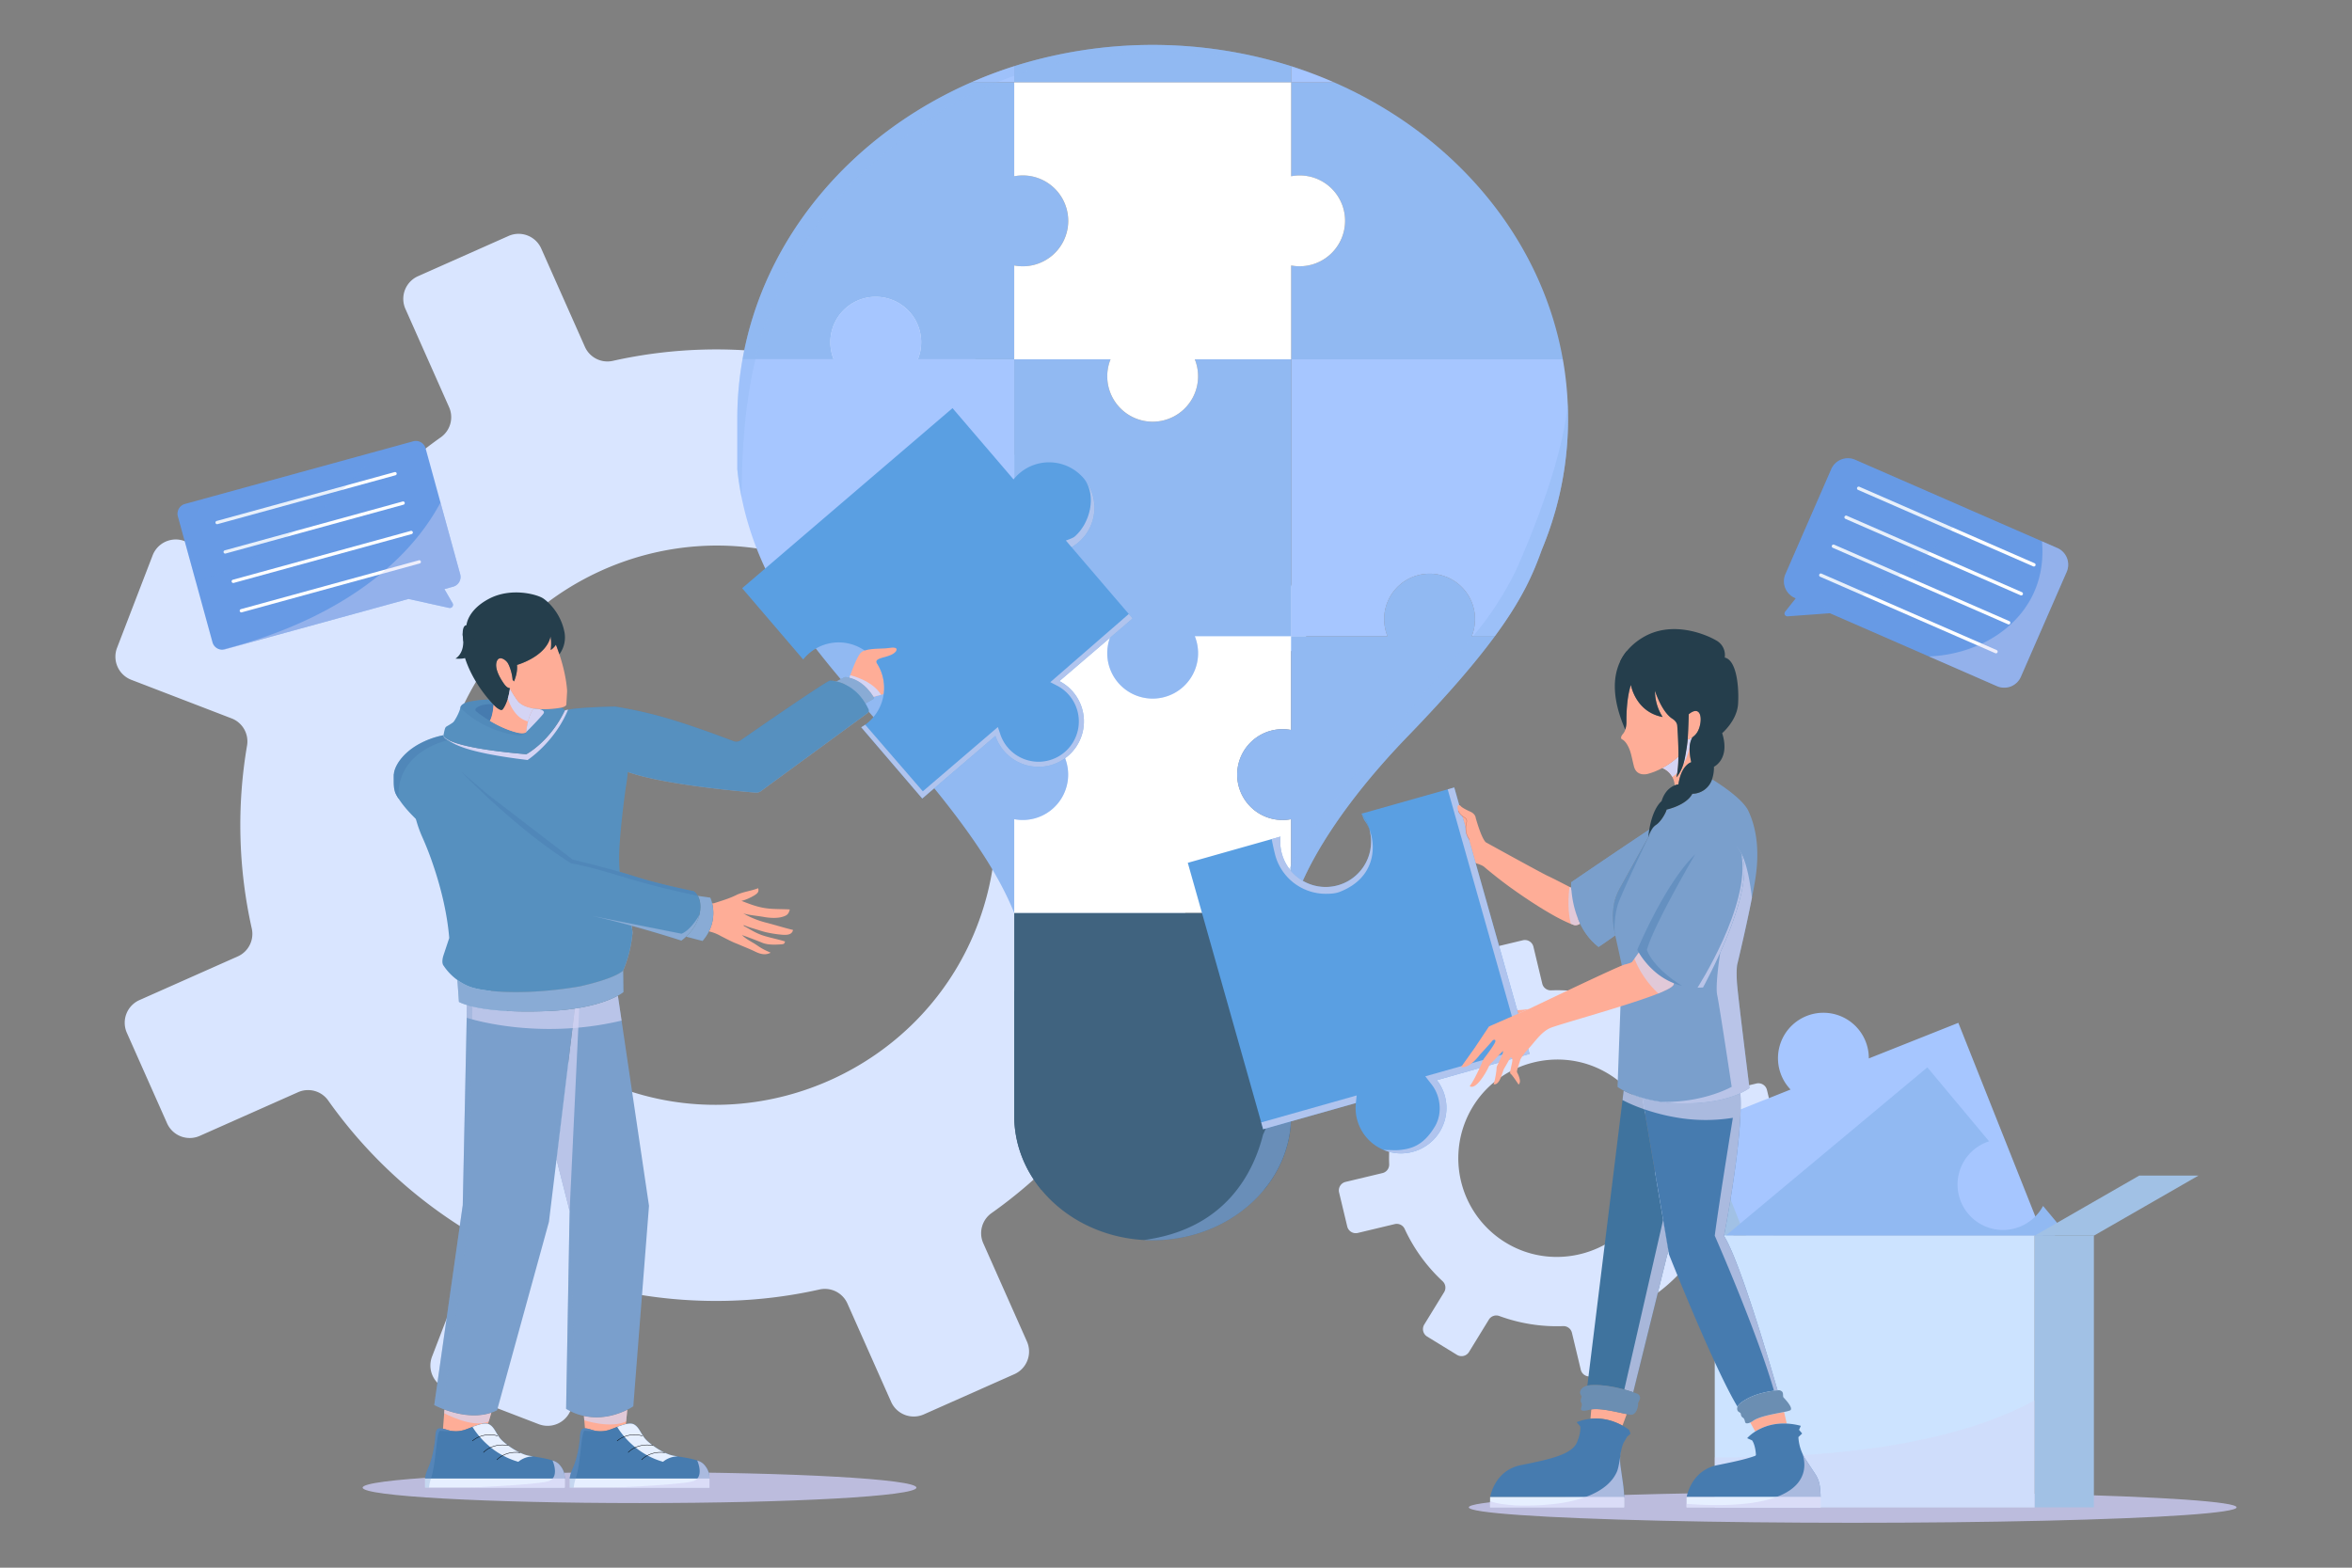 <svg xmlns="http://www.w3.org/2000/svg" viewBox="0 0 3000 2000"><rect x="0" y="0" width="3000" height="2000" fill="#808080" stroke="none"/><defs><style>.cls-1{isolation:isolate;}.cls-12,.cls-19,.cls-2,.cls-9{mix-blend-mode:multiply;}.cls-3{fill:#bcbcdd;}.cls-4{fill:#d9e5ff;}.cls-5{fill:#a1c1e5;}.cls-6{fill:#a6c6ff;}.cls-7{fill:#91b9f2;}.cls-8{fill:#cce3ff;}.cls-27,.cls-30,.cls-9{opacity:0.4;}.cls-10{fill:#d4d4f4;}.cls-11{fill:#3f739e;}.cls-12{opacity:0.7;}.cls-13{fill:#fead97;}.cls-14{fill:#7a9fcc;}.cls-15{fill:#467baf;}.cls-16{fill:#253e4c;}.cls-17{fill:#fff;}.cls-18{fill:#40637f;}.cls-19{opacity:0.5;}.cls-20{fill:#5a9fe2;}.cls-21{fill:#e6efff;}.cls-22{fill:#6b8eb2;}.cls-23{fill:#5690bf;}.cls-24{fill:#cc7a66;}.cls-25{fill:#679ae5;}.cls-26,.cls-27{mix-blend-mode:screen;}.cls-26{opacity:0.3;}.cls-28,.cls-29,.cls-30{mix-blend-mode:color-dodge;}.cls-29{opacity:0.15;}</style></defs><g class="cls-1"><g id="Generating_Creative_Idea" data-name="Generating Creative Idea"><g class="cls-2"><ellipse class="cls-3" cx="2363.125" cy="1923.008" rx="489.678" ry="19.707"/></g><g class="cls-2"><ellipse class="cls-3" cx="815.718" cy="1897.856" rx="353.179" ry="19.707"/></g><path class="cls-4" d="M2213.613,1643.393l23.333-38.032a11.166,11.166,0,0,0-3.679-15.357l-41.261-25.314a11.099,11.099,0,0,1-4.656-13.268,213.001,213.001,0,0,0,12.941-81.522,11.104,11.104,0,0,1,8.537-11.186l47.092-11.28a11.166,11.166,0,0,0,8.258-13.46l-10.398-43.408a11.166,11.166,0,0,0-13.46-8.258l-47.092,11.28a11.104,11.104,0,0,1-12.679-6.104,213.001,213.001,0,0,0-48.472-66.811,11.099,11.099,0,0,1-1.861-13.937l25.314-41.261a11.166,11.166,0,0,0-3.679-15.357l-38.032-23.333a11.166,11.166,0,0,0-15.357,3.679l-25.314,41.262a11.099,11.099,0,0,1-13.267,4.656,213.105,213.105,0,0,0-81.522-12.942,11.104,11.104,0,0,1-11.185-8.537l-11.28-47.09a11.166,11.166,0,0,0-13.462-8.258l-43.395,10.403a11.166,11.166,0,0,0-8.256,13.46L1902.062,1270.51a11.104,11.104,0,0,1-6.105,12.679,213.027,213.027,0,0,0-66.825,48.464,11.099,11.099,0,0,1-13.936,1.86l-41.247-25.305a11.166,11.166,0,0,0-15.357,3.679l-23.333,38.032a11.166,11.166,0,0,0,3.679,15.357l41.247,25.306a11.099,11.099,0,0,1,4.656,13.266,213.131,213.131,0,0,0-12.928,81.531,11.104,11.104,0,0,1-8.537,11.186l-47.092,11.28a11.166,11.166,0,0,0-8.258,13.46l10.392,43.385a11.166,11.166,0,0,0,13.46,8.258l47.092-11.28a11.104,11.104,0,0,1,12.679,6.104,213.133,213.133,0,0,0,48.465,66.826,11.099,11.099,0,0,1,1.86,13.936l-25.306,41.247a11.166,11.166,0,0,0,3.679,15.357l38.032,23.333a11.166,11.166,0,0,0,15.357-3.679l25.305-41.247a11.099,11.099,0,0,1,13.267-4.656,213.029,213.029,0,0,0,81.531,12.927,11.104,11.104,0,0,1,11.187,8.537l11.281,47.094a11.166,11.166,0,0,0,13.458,8.258l43.398-10.387a11.166,11.166,0,0,0,8.26-13.461l-11.28-47.09a11.104,11.104,0,0,1,6.104-12.678,213.105,213.105,0,0,0,66.811-48.473,11.099,11.099,0,0,1,13.936-1.86l41.262,25.314A11.166,11.166,0,0,0,2213.613,1643.393Zm-286.35-54.311a126.029,126.029,0,0,1-46.141-181.168c35.463-53.51,106.976-71.8,163.714-41.773a126.021,126.021,0,0,1,46.154,181.331C2055.467,1600.93,1983.964,1619.158,1927.263,1589.083Z"/><path class="cls-4" d="M1632.304,1397.002l45.365-117.908a31.616,31.616,0,0,0-18.154-40.86l-127.918-49.216a31.426,31.426,0,0,1-19.798-34.539,603.081,603.081,0,0,0-5.976-233.63,31.44,31.44,0,0,1,18.004-35.542l125.296-55.67a31.616,31.616,0,0,0,16.055-41.729l-51.315-115.495a31.616,31.616,0,0,0-41.729-16.055l-125.296,55.67a31.44,31.44,0,0,1-38.444-10.462,603.081,603.081,0,0,0-169.375-161.031,31.426,31.426,0,0,1-12.362-37.843l49.216-127.918a31.616,31.616,0,0,0-18.154-40.86L1139.812,288.55a31.616,31.616,0,0,0-40.86,18.154l-49.217,127.92a31.426,31.426,0,0,1-34.537,19.798,603.376,603.376,0,0,0-233.633,5.974,31.44,31.44,0,0,1-35.54-18.005L690.358,317.1a31.616,31.616,0,0,0-41.735-16.053L533.169,352.369a31.616,31.616,0,0,0-16.05,41.727l55.672,125.3a31.441,31.441,0,0,1-10.464,38.445,603.155,603.155,0,0,0-161.075,169.359,31.426,31.426,0,0,1-37.841,12.36L235.539,690.362a31.616,31.616,0,0,0-40.86,18.154L149.314,826.424a31.616,31.616,0,0,0,18.154,40.86L295.343,916.484a31.426,31.426,0,0,1,19.798,34.534,603.449,603.449,0,0,0,6.017,233.651,31.44,31.44,0,0,1-18.004,35.543L177.859,1275.881a31.616,31.616,0,0,0-16.055,41.729L213.09,1433.042a31.616,31.616,0,0,0,41.729,16.055l125.296-55.67a31.44,31.44,0,0,1,38.444,10.462,603.455,603.455,0,0,0,169.362,161.076,31.426,31.426,0,0,1,12.358,37.84l-49.2,127.875a31.616,31.616,0,0,0,18.154,40.86l117.908,45.365a31.616,31.616,0,0,0,40.86-18.154l49.199-127.873a31.426,31.426,0,0,1,34.536-19.798,603.159,603.159,0,0,0,233.648-6.019,31.441,31.441,0,0,1,35.544,18.004l55.672,125.3a31.616,31.616,0,0,0,41.724,16.058l115.472-51.28a31.616,31.616,0,0,0,16.061-41.732l-55.668-125.291a31.44,31.44,0,0,1,10.46-38.443A603.375,603.375,0,0,0,1425.683,1378.3a31.426,31.426,0,0,1,37.841-12.36l127.92,49.217A31.616,31.616,0,0,0,1632.304,1397.002Zm-825.204-3.661c-202.46-63.668-304.313-286.701-221.809-480.61,71.16-167.248,260.833-255.016,434.269-200.655,202.77,63.555,304.777,286.999,221.928,481.058C1170.134,1360.267,980.457,1447.857,807.1,1393.341Z"/><polygon class="cls-5" points="2187.237 1576.431 2262.756 1576.431 2181.589 1499.764 2106.07 1499.764 2187.237 1576.431"/><path class="cls-6" d="M2605.84,1576.428h-378.514q-3.13-5.543-5.869-10.782l-1.848-4.652-21.934-55.173a433.764,433.764,0,0,1-21.804-72.911l107.998-42.934a57.928,57.928,0,1,1,99.824-39.673l114.193-45.412,98.194,246.973Z"/><path class="cls-7" d="M2595.253,1646.296l.37-.152c-.13.261-.239.522-.37.783Z"/><path class="cls-7" d="M2624.883,1561.189c-1.304,5.304-2.609,10.369-3.956,15.239H2201.131l18.478-15.434,238.734-199.3,78.759,94.346a57.936,57.936,0,1,0,54.847,99.628c1.457-1.217,2.826-2.478,4.13-3.804a57.153,57.153,0,0,0,9.869-13.369Z"/><polygon class="cls-8" points="2595.253 1576.428 2595.253 1923.008 2187.175 1923.008 2187.175 1588.08 2201.131 1576.428 2595.253 1576.428"/><polygon class="cls-8" points="2201.131 1576.428 2187.175 1588.08 2187.175 1576.428 2201.131 1576.428"/><path class="cls-5" d="M2670.773,1576.428v346.58h-75.52V1646.926c.131-.261.239-.522.37-.783l-.37.152v-69.868Z"/><path class="cls-5" d="M2595.623,1646.144c-.13.261-.239.522-.37.783v-.63Z"/><polygon class="cls-5" points="2804.184 1499.756 2735.881 1539.016 2670.773 1576.428 2595.253 1576.428 2603.883 1571.471 2623.883 1559.972 2728.663 1499.756 2804.184 1499.756"/><g class="cls-9"><path class="cls-10" d="M2595.253,1786.576v136.432H2187.175v-63.694c69.542.435,144.062-2.826,214.995-13.695q14.609-2.217,28.956-4.913C2491.125,1829.531,2547.646,1812.314,2595.253,1786.576Z"/></g><path class="cls-11" d="M2128.176,1596.341l-1.869,5.522-43.13,174.322c-3.913-1.348-7.717-2.5-11.369-3.5-22.608-6.174-39.999-6.5-47.129-4.935l44.847-364.34,1.478-12.087a124.869,124.869,0,0,0,16.413,6.935c.587.217,1.174.413,1.782.609q2.707.88,5.674,1.761l2.478,14.543,24,140.997Z"/><g class="cls-12"><path class="cls-10" d="M2128.176,1596.341l-1.869,5.522-43.13,174.322c-3.913-1.348-7.717-2.5-11.369-3.5l49.543-216.517Z"/></g><path class="cls-13" d="M2015.505,1178.371c-4.652,3.043-7.63,1.869-7.63,1.869-1.348-.456-2.761-.978-4.217-1.587h-.022c-24.369-9.695-61.216-34.956-78.042-47.151-17.804-12.935-32.608-25.673-32.608-25.673-2.696-2.239-8.782-4.022-8.782-4.022-16.761-4.891-22.195-12.587-25.087-15.021-2.913-2.456-15.304-4.109-18.065-5.456-2.739-1.348-2.087-7.348-2.087-7.348-4.456-.652-9.956-5.195-10.043-7.435-.087-2.239.957-2.565.957-2.565h21.347c1.478,0,1.348-1,1.348-1a.915.915,0,0,0-.87-1.087s-10.391-1.848-17.978-3.587c-7.609-1.739-9.782-3.87-9.739-8.348.065-4.478,1.869-4.022,1.869-4.022l3.196.435,14.326,2.043s8.848,1.63,9.609-1.456c.761-3.087-3.37-4.435-3.37-4.435s-19.391-5.565-21.434-7.587c-2.065-2-1.022-8.717-.63-10.087a2.86,2.86,0,0,1,1.935-1.739l8.695,3.413c4.087,1.826,16.761,6.239,21.934,8.043a10.758,10.758,0,0,1-.891-5.869,1.807,1.807,0,0,1,2.065-1.543,2.484,2.484,0,0,1,1.696,1.022c1.043,1.478,5.413,4.196,12.304,7.239,6.913,3.065,7.043,8.217,7.043,8.217,8.043,28.195,12.934,30.978,12.934,30.978s70.803,39.13,78.955,42.869c6.565,3,22.043,11.043,27.782,14.021,1.37.717,2.196,1.152,2.196,1.152Z"/><g class="cls-12"><path class="cls-10" d="M2015.505,1178.371c-4.652,3.043-7.63,1.869-7.63,1.869-1.348-.456-2.761-.978-4.217-1.587h-.022c-5.717-21.956-1.63-47.151-1.63-47.151,1.37.717,2.196,1.152,2.196,1.152Z"/></g><path d="M1846.138,1074.704a58.378,58.378,0,0,1-7.217-.445.273.273,0,0,1-.231-.308.276.276,0,0,1,.308-.231,53.079,53.079,0,0,0,13.429.001.277.277,0,0,1,.311.227.272.272,0,0,1-.227.311A41.81,41.81,0,0,1,1846.138,1074.704Z"/><path class="cls-14" d="M2109.611,1054.547a21.467,21.467,0,0,0-1.435,1.674l-5.065,10.5-.761,1.565a.067.067,0,0,0-.022.044s-30.043,53.564-36.803,66.151a68.489,68.489,0,0,0-5.956,15c-2.826,10.804-3.587,24.391.217,41.782.044.261.109.5.152.739.109.435.196.869.304,1.304-12.869,9.195-21.26,14.761-21.26,14.761-13.37-10.326-21.63-23.999-26.739-37.26v-.022a128.322,128.322,0,0,1-7.891-35.738,91.147,91.147,0,0,1-.326-9.413S2074.895,1077.221,2109.611,1054.547Z"/><path class="cls-14" d="M2109.611,1054.547a21.467,21.467,0,0,0-1.435,1.674l-5.065,10.5c-40.238,27.282-93.933,64.955-98.759,68.325a91.147,91.147,0,0,1-.326-9.413S2074.895,1077.221,2109.611,1054.547Z"/><path class="cls-14" d="M2060.243,1193.305c-12.869,9.195-21.26,14.761-21.26,14.761-13.37-10.326-21.63-23.999-26.739-37.26.631.891,15.369,22.043,25.76,26.326l16.956-12.848s-1.152-20.043,4.609-34.803c-2.826,10.804-3.587,24.391.217,41.782.044.261.109.5.152.739C2060.047,1192.436,2060.134,1192.871,2060.243,1193.305Z"/><path class="cls-13" d="M2279.043,1816.162a72.239,72.239,0,0,0-15.174.783,65.958,65.958,0,0,0-25.043,9.391l-6.348-11.565a26.111,26.111,0,0,0,3.174-1.739c7.63-6.022,28.304-9.348,39.977-11.717Z"/><path class="cls-15" d="M2267.282,1773.728c-1.565.152-3.065.326-4.522.522-25.412,3.326-38.108,12-43.238,16.152a10.313,10.313,0,0,0-3.283,4.283c-30.412-50.303-87.368-194.235-87.368-194.235l-.696-4.109-6.826-40.173-24-140.997-2.478-14.543h.044a173.72,173.72,0,0,0,24.282,5.065c5.413.761,11.195,1.304,17.413,1.63,4.217.217,8.63.326,13.239.283,27.738-.217,47.586-4.674,60.738-9.261,2.326-.804,4.457-1.63,6.369-2.435 1-.413,1.957-.826,2.848-1.261a2.661,2.661,0,0,1,.044.413c.044.543.087,1.065.109,1.609.043.652.087,1.326.109,2.022.022.609.065,1.239.087,1.87.022.935.065,1.891.065,2.869.044,1.37.065,2.761.065,4.196v1.196c0,1.304,0,2.652-.044,4,0,.5-.022,1.022-.022,1.543-.022.978-.044,1.978-.087,2.978-.022.717-.043,1.435-.065,2.174-.044,1.544-.109,3.13-.196,4.717-2.935,61.521-20.891,152.475-20.891,152.475C2217.935,1606.232,2253.608,1726.273,2267.282,1773.728Z"/><g class="cls-12"><path class="cls-10" d="M2267.282,1773.728c-1.565.152-3.065.326-4.522.522-22.608-77.607-75.585-197.822-75.585-197.822,3.304-24.869,9.087-62.455,14.043-93.824s9.065-56.521,9.065-56.521a217.701,217.701,0,0,1-73.194-.652,253.607,253.607,0,0,1-39.738-10.261,195.766,195.766,0,0,1-27.825-11.761l1.478-12.087q.75.391,1.565.783c.543.283,1.109.543,1.696.826,2.348,1.109,5.087,2.304,8.196,3.522.782.304,1.587.609,2.413.891,3.022,1.109,6.348,2.217,10,3.283h.044a173.72,173.72,0,0,0,24.282,5.065c5.413.761,11.195,1.304,17.413,1.63,4.217.217,8.63.326,13.239.283,27.738-.217,47.586-4.674,60.738-9.261,2.326-.804,4.457-1.63,6.369-2.435 1-.413,1.957-.826,2.848-1.261-.022-.457-.044-.891-.087-1.326.044.435.065.869.109,1.326,0,.13.022.283.022.413.044.543.087,1.065.109,1.609.043.652.087,1.326.109,2.022.022.609.065,1.239.087,1.87.022.935.065,1.891.065,2.869.044,1.37.044,2.783.044,4.217l.022-.022v1.196c0,1.304,0,2.652-.044,4,0,.5-.022,1.022-.022,1.543-.022.978-.044,1.978-.087,2.978-.022.717-.043,1.435-.065,2.174-.044,1.544-.109,3.13-.196,4.717-2.935,61.521-20.891,152.475-20.891,152.475C2217.935,1606.232,2253.608,1726.273,2267.282,1773.728Z"/></g><path class="cls-14" d="M2238.456,1124.35c-1.13,6.63-2.435,13.717-3.848,20.978-7.826,40.195-18.848,85.563-18.848,85.563s-1.282,6.891-.239,22.826c1.043,15.956,15.956,134.323,15.956,134.323s-3.652,2.978-11.652,6.609c-.044-.457-.065-.891-.109-1.326.044.435.065.869.087,1.326-.891.435-1.848.848-2.848,1.261-1.913.804-4.043,1.63-6.369,2.435-13.152,4.587-32.999,9.043-60.738,9.261-4.609.043-9.022-.065-13.239-.283-6.217-.326-12-.87-17.413-1.63a173.72,173.72,0,0,1-24.282-5.065,131.827,131.827,0,0,1-23.913-9.304,60.532,60.532,0,0,1-7.804-4.674l5.587-154.345s-2.717-12.848-8.543-38.999c-.109-.435-.196-.87-.304-1.304-.044-.239-.109-.478-.152-.739-3.804-17.391-3.043-30.978-.217-41.782a68.489,68.489,0,0,1,5.956-15c6.76-12.587,36.803-66.151,36.803-66.151a.067.067,0,0,1,.022-.044l.761-1.565,5.065-10.5a21.467,21.467,0,0,1,1.435-1.674,14.015,14.015,0,0,1,2.478-2.087c6.543-4.196,12.826-15.63,13.695-19.652,0,0,25.043-5.239,32.804-20.152A26.736,26.736,0,0,0,2183.74,994.179s37.956,22.565,46.347,40.369C2238.456,1052.374,2245.804,1081.025,2238.456,1124.35Z"/><path class="cls-14" d="M2219.826,1394.649h-.022c-.022-.457-.044-.891-.087-1.326C2219.761,1393.758,2219.783,1394.192,2219.826,1394.649Z"/><g class="cls-12"><path class="cls-10" d="M2215.522,1253.717c1.043,15.956,15.956,134.323,15.956,134.323a35.937,35.937,0,0,1-3.522,2.369,81.635,81.635,0,0,1-11,5.5c-.196.087-.435.174-.631.261-.456.174-.935.37-1.413.565-.5.196-.978.391-1.5.587-.913.326-1.848.674-2.826,1.022-13.152,4.587-32.999,9.043-60.738,9.261a211.254,211.254,0,0,1-30.652-1.913q2.674.065,5.282.065c50.673,0,84.303-19.26,84.303-19.26-4.522-29.891-16.195-106.824-18.456-116.932-2.783-12.587,3.848-54.282,3.848-54.282s-.022,0,0-.022c18.087-40.217,38.977-97.302,27.043-125.432a27.002,27.002,0,0,0-6.869-9.848c11.891,9.109,17.674,42.89,20.261,65.346-7.826,40.195-18.848,85.563-18.848,85.563S2214.479,1237.783,2215.522,1253.717Z"/></g><path class="cls-13" d="M2155.132,956.984a74.467,74.467,0,0,0,2.109,15.391,13.84,13.84,0,0,0-4.956,2.935c-.196.174-.413.348-.609.543a14.269,14.269,0,0,0-1.282,1.283c-.196.217-.413.457-.631.717-.218.261-.456.522-.674.804a20.362,20.362,0,0,0-1.304,1.804c-.435.652-.87,1.37-1.304,2.13a32.707,32.707,0,0,0-1.848,3.804c-.217.478-.413.957-.587,1.456-.195.5-.391,1.022-.565,1.543-.152.435-.282.869-.435,1.304-.217.717-.435,1.478-.652,2.239-.13.543-.282,1.109-.413,1.696-.152.631-.304,1.283-.435,1.957-.218,1.022-.413,2.109-.587,3.217l-.131.848a17.24,17.24,0,0,0-4.348,1.109.166.166,0,0,1-.109.043l-.304.152h-.022V1001.94a26.178,26.178,0,0,0-3.022-10.782,25.054,25.054,0,0,0-12.739-11.326,96.545,96.545,0,0,0,20.521-14.63,142.837,142.837,0,0,1-1.478,20.934c-.304,1.935-.674,3.826-1.13,5.63,0,0,4.978-5.022,8.608-15.847a65.994,65.994,0,0,0,2.326-8.913c3.261-17,3.5-23.413,3.5-23.413l.022-.022a21.165,21.165,0,0,0,5.935-2.913,28.794,28.794,0,0,0-3.456,12.848v.044A30.125,30.125,0,0,0,2155.132,956.984Z"/><g class="cls-2"><path class="cls-10" d="M2139.328,986.136a31.092,31.092,0,0,1-6.304,5.022,25.054,25.054,0,0,0-12.739-11.326,96.545,96.545,0,0,0,20.521-14.63A142.837,142.837,0,0,1,2139.328,986.136Z"/></g><g class="cls-2"><path class="cls-10" d="M2158.588,940.659a28.794,28.794,0,0,0-3.456,12.848v.044a84.687,84.687,0,0,1-8.326,22.369,65.994,65.994,0,0,0,2.326-8.913c3.261-17,3.5-23.413,3.5-23.413l.022-.022A21.165,21.165,0,0,0,2158.588,940.659Z"/></g><path class="cls-16" d="M2136.372,1001.809l-.326.152V1001.94Q2136.209,1001.875,2136.372,1001.809Z"/><path class="cls-13" d="M2140.806,965.202a96.545,96.545,0,0,1-20.521,14.63,86.098,86.098,0,0,1-17.608,7.217s-14.826,4.935-18.521-9.217c-3.196-12.261-3.783-20.587-9.717-29.478,0,0-2.5-3.761-5.37-5.065-2.848-1.326-.652-5.152,1.043-7a14.507,14.507,0,0,0,2.957-5.478,33.308,33.308,0,0,0,1.435-10.391c0-9.435.348-29.804,5.696-46.695,0,0,5.761,34.521,40.521,40.999a62.162,62.162,0,0,1-9.782-33.543s8.217,26.543,22.022,35.63c0,0,5.673,3.065,6.369,8.478,0,0,.065.869.174,2.413C2139.937,933.615,2140.958,949.485,2140.806,965.202Z"/><path class="cls-13" d="M2167.893,927.072a28.514,28.514,0,0,1-3.022,7.087,21.723,21.723,0,0,1-6.282,6.5,21.165,21.165,0,0,1-5.935,2.913l-.022.022s.543-8.326.978-20.108c.152-3.783.304-7.935.413-12.261,0,0,7.804-7.217,12.478-2.674C2169.893,911.855,2169.893,920.05,2167.893,927.072Z"/><path class="cls-16" d="M2216.913,898.29c-1.391,20.978-20.26,37.043-20.26,37.043,10.478,33.064-10.478,42.847-10.478,42.847a47.454,47.454,0,0,1-2.435,16,26.736,26.736,0,0,1-25.152,18.478c-7.761,14.913-32.804,20.152-32.804,20.152-.87,4.022-7.152,15.456-13.695,19.652a16.024,16.024,0,0,0-3.913,3.761,39.285,39.285,0,0,0-5.826,12.065.067.067,0,0,0-.022.044c3.717-36.804,17-46.173,17-46.173,3.935-13.021,11.673-18.174,16.717-20.217v.022h.022l.304-.152a.166.166,0,0,0,.109-.043,17.24,17.24,0,0,1,4.348-1.109l.131-.848c.174-1.109.369-2.196.587-3.217.131-.674.283-1.326.435-1.957.131-.587.283-1.152.413-1.696.218-.761.435-1.522.652-2.239.152-.435.283-.869.435-1.304.174-.522.37-1.043.565-1.543.174-.5.37-.978.587-1.456a32.707,32.707,0,0,1,1.848-3.804c.435-.761.869-1.478,1.304-2.13a20.362,20.362,0,0,1,1.304-1.804c.218-.283.456-.543.674-.804.217-.261.435-.5.631-.717a14.269,14.269,0,0,1,1.282-1.283c.196-.196.413-.37.609-.543a13.84,13.84,0,0,1,4.956-2.935,74.467,74.467,0,0,1-2.109-15.391,30.125,30.125,0,0,1,0-3.435v-.044a28.794,28.794,0,0,1,3.456-12.848,21.723,21.723,0,0,0,6.282-6.5c.326-.543.652-1.109.956-1.717.152-.304.305-.609.435-.913a33.736,33.736,0,0,0,1.63-4.456c2-7.022,2-15.217-1.391-18.521-4.674-4.543-12.478,2.674-12.478,2.674-.109,4.326-.261,8.478-.413,12.261-.022.587-.044,1.174-.065,1.739-.087,2.283-.174,4.435-.261,6.369-.043.87-.087,1.717-.13,2.5-.065,1.456-.13,2.782-.196,3.956-.022.304-.044.587-.044.848a1.643,1.643,0,0,0-.022.326q-.033.587-.065,1.109c-.022.261-.022.522-.044.761-.022.37-.044.717-.065,1.022,0,.174-.021.326-.021.456a2.369,2.369,0,0,0-.022.37c-.022.435-.044.652-.044.652s-.239,6.413-3.5,23.413a65.994,65.994,0,0,1-2.326,8.913c-3.63,10.826-8.608,15.847-8.608,15.847.456-1.804.826-3.695,1.13-5.63a142.837,142.837,0,0,0,1.478-20.934c.044-3.826,0-7.652-.065-11.348,0-.435-.022-.869-.022-1.326-.022-.326-.022-.63-.022-.935-.022-.891-.065-1.761-.087-2.609-.109-3.587-.261-6.956-.392-9.956-.021-.391-.043-.761-.065-1.13-.022-.261-.044-.522-.044-.783-.022-.348-.043-.674-.065-1-.087-1.652-.174-3.152-.261-4.456-.044-.522-.065-1.022-.109-1.5-.021-.478-.043-.913-.087-1.326a4.626,4.626,0,0,0-.044-.587,4.232,4.232,0,0,0-.043-.543c-.109-1.543-.174-2.413-.174-2.413-.696-5.413-6.369-8.478-6.369-8.478-13.804-9.087-22.022-35.63-22.022-35.63a62.162,62.162,0,0,0,9.782,33.543c-34.76-6.478-40.521-40.999-40.521-40.999-5.348,16.891-5.696,37.26-5.696,46.695a33.308,33.308,0,0,1-1.435,10.391c-15.695-35.76-17.761-66.607-4.913-90.085a65.623,65.623,0,0,1,6.652-9.891,78.659,78.659,0,0,1,19.825-17.087c37.456-23.152,81.52-4.413,94.803,3.5a21.151,21.151,0,0,1,10.478,21.652C2215.283,842.161,2218.327,877.334,2216.913,898.29Z"/><path class="cls-17" d="M1578.058,988.199a57.864,57.864,0,0,0,68.803,56.89v119.715H1293.651V1045.089a57.923,57.923,0,1,0,0-113.802V811.594h122.889a57.944,57.944,0,1,0,107.411,0H1646.861V931.287a57.967,57.967,0,0,0-68.803,56.912Z"/><path class="cls-7" d="M1906.72,811.6c-24.56,33.39-59.47,74.32-110.91,127.52-40.15,41.52-73.36,82.62-98.56,120.99-25.19,38.37-42.37,74.04-50.39,104.7V1045.09a57.231,57.231,0,0,1-10.87,1.04,57.94,57.94,0,1,1,10.87-114.84V811.6h122.91a57.935,57.935,0,1,1,110.71-11.47,56.625,56.625,0,0,1-3.3,11.47Z"/><path class="cls-18" d="M1646.86,1164.81v258.51A144.828,144.828,0,0,1,1642.29,1459.45a149.547,149.547,0,0,1-20.93,46.22c-2.87,4.26-5.96,8.37-9.22,12.35H1328.37c-3.26-3.98-6.35-8.09-9.22-12.35a149.547,149.547,0,0,1-20.93-46.22,144.828,144.828,0,0,1-4.57-36.13v-258.51Z"/><path class="cls-18" d="M1646.86,1264.37v158.95A144.828,144.828,0,0,1,1642.29,1459.45a149.547,149.547,0,0,1-20.93,46.22c-2.87,4.26-5.96,8.37-9.22,12.35-32.19,39-83.76,64.28-141.88,64.28-3.77,0-7.52-.11-11.23-.32-53.51-3.02-100.56-27.49-130.66-63.96-3.26-3.98-6.35-8.09-9.22-12.35a149.547,149.547,0,0,1-20.93-46.22,144.828,144.828,0,0,1-4.57-36.13V1264.37Z"/><path class="cls-13" d="M1901.724,1304.26c-1.848-1.739-10.5-4.022-11.761-4.674a4.426,4.426,0,0,0-2.609-.391c-17.652,2.196-19.478,0-19.478,0-2.804-2.696.435-4.978,2.087-5.326,1.652-.348,6.282-2.348,9.782-3.413,3.5-1.087,5.63-.391,12.5-.044,6.869.348,22-2.087,34.456-1.63a122.519,122.519,0,0,0,23.413-1.522l-50.847,22.347C1899.659,1309.26,1903.507,1305.934,1901.724,1304.26Z"/><path class="cls-6" d="M2000.07,534.17A433.473,433.473,0,0,1,1983.51,652.97l-.03.02a440.919,440.919,0,0,1-17.06,48.72c-10.76,30.26-24.76,62.41-59.7,109.89h-29.54a56.625,56.625,0,0,0,3.3-11.47,57.937,57.937,0,0,0,.92-10.27,57.232,57.232,0,0,0-1.04-10.94,57.935,57.935,0,1,0-110.59,32.68H1646.86V458.36H1993.4q3.36,18.855,5.04,38.16.75,8.565,1.15,17.2Q2000.07,523.89,2000.07,534.17Z"/><g class="cls-19"><path class="cls-7" d="M2000.07,534.17A433.473,433.473,0,0,1,1983.51,652.97l-.03.02a440.919,440.919,0,0,1-17.06,48.72c-10.76,30.26-24.76,62.41-59.7,109.89-24.56,33.39-59.47,74.32-110.91,127.52-40.15,41.52-73.36,82.62-98.56,120.99-25.19,38.37-42.37,74.04-50.39,104.7v258.51A144.828,144.828,0,0,1,1642.29,1459.45a149.547,149.547,0,0,1-20.93,46.22c-2.87,4.26-5.96,8.37-9.22,12.35-32.19,39-83.76,64.28-141.88,64.28-1.16,0-2.32-.01-3.47-.03-.73-.01-1.45-.03-2.17-.05-1.17-.03-2.33-.08-3.49-.13-.7-.03-1.4-.07-2.1-.11,104.45-13.96,139.98-86.39,152.06-134.63a.037.037,0,0,0,.01-.03,88.233,88.233,0,0,0,6.64-17.92s-.22-9.69-.42-25.91v-.14c-.37-30.43-.66-83.68.68-138.98.75-30.96,2.01-62.56,4.06-91.16.19-2.72.54-5.52,1.03-8.4,3.01-17.67,11.46-38.4,23.77-61.12C1696.5,1012.05,1814.79,890.32,1886.32,802.57c21.86-26.79,41.36-61.17,49.88-80.65,61.25-140.04,63.19-205.66,63.39-208.2Q2000.07,523.89,2000.07,534.17Z"/></g><path class="cls-20" d="M1842.769,1397.758a57.954,57.954,0,0,1-58.39,73.629c-.391-.022-.804-.043-1.217-.065-.565-.044-1.109-.087-1.674-.152a3.372,3.372,0,0,1-.674-.065,24.204,24.204,0,0,1-2.522-.326c-.043.022-.065,0-.087,0-.587-.087-1.174-.196-1.761-.304-.87-.152-1.696-.326-2.543-.522-.717-.174-1.413-.348-2.13-.543-.543-.152-1.087-.304-1.63-.478-.696-.196-1.391-.435-2.065-.674q-.815-.261-1.63-.587c-.696-.261-1.391-.522-2.065-.826h-.022a58.06,58.06,0,0,1-34.956-59.629l-118.237,33.434-96.128-339.906L1633.295,1067.308a57.945,57.945,0,1,0,103.346-29.217l2.174-.609.261-.087,107.476-30.391,8.369-2.369,96.107,339.906-118.258,33.434A57.783,57.783,0,0,1,1842.769,1397.758Z"/><g class="cls-12"><polygon class="cls-10" points="1608.709 1431.953 1730.45 1397.515 1729.406 1407.21 1611.165 1440.648 1608.709 1431.953"/></g><g class="cls-12"><path class="cls-10" d="M1746.706,1058.091c8.826,22.63,7.239,62.042-37.673,79.651-5.739,2.261-12.043,2.543-18.152,2.543a66.887,66.887,0,0,1-64.107-48.542c-.978-3.435-3.565-14.782-4.717-21.26l11.239-3.174a57.938,57.938,0,1,0,113.411-9.217Z"/></g><g class="cls-12"><path class="cls-10" d="M1842.769,1397.758a57.954,57.954,0,0,1-58.39,73.629c-.391-.022-.804-.043-1.217-.065-.565-.044-1.109-.087-1.674-.152a3.372,3.372,0,0,1-.674-.065,24.204,24.204,0,0,1-2.522-.326c-.043.022-.065,0-.087,0-.587-.087-1.174-.196-1.761-.304q-1.272-.228-2.543-.522c-.717-.174-1.413-.348-2.13-.543-.543-.152-1.087-.304-1.63-.478-.696-.196-1.391-.435-2.065-.674q-.815-.261-1.63-.587c-.696-.261-1.391-.522-2.065-.826a45.022,45.022,0,0,0,5.696.348c4.522,0,9.913.413,14.456,0,15.391-1.391,30.934-5.587,45.456-29.652,6.804-11.261,7.978-24.76,4.413-37.412a49.035,49.035,0,0,0-8.478-16.804l-7.956-10.195,122.345-34.586L1846.552,1007.005l8.369-2.369,96.107,339.906-118.258,33.434A57.783,57.783,0,0,1,1842.769,1397.758Z"/></g><path class="cls-20" d="M1746.706,1058.091a45.076,45.076,0,0,0-5.304-9.978c-2.609-3.565-2.913-6.304-4.891-10.174l2.304-.457-2.174.609a57.49,57.49,0,0,1,10,19.761C1746.662,1057.939,1746.684,1058.004,1746.706,1058.091Z"/><path class="cls-13" d="M2123.524,1263.739c-2.239,1.13-5.044,2.348-8.283,3.674-36.086,14.608-127.867,39.608-138.171,44.195-11.261,5-19.847,18.174-27.304,26.086-7.456,7.913-10.478,13.848-10.478,13.848s-2.217,7.456-3.609,11.761c-1.391,4.326-.413,5.196-.413,5.196a32.097,32.097,0,0,1,3.022,7.739c1.196,4.304-.435,6.565-1.065,7.217a.224.224,0,0,1-.37-.022c-1.13-1.717-7.935-11.935-9.543-13.021-1.739-1.196-1-3.739-1-3.739s.783-3.674,2.348-11.13c1.565-7.478-2.174-6.261-2.174-6.261s-6.956,12.456-7.609,13.413a20.09,20.09,0,0,0-1.435,3.109l-2.152,6.239c-4.174,12.391-8.913,11.521-9.978,11.13a.243.243,0,0,1-.152-.304c1.652-3.935,3.717-16.804,3.674-19.413a8.759,8.759,0,0,1,1.174-4.543s5.63-11.891,6.565-14.587c.913-2.717.413-3.543.413-3.543s-13.391,14.195-14.847,15.304a9.16,9.16,0,0,0-2.326,2.913s-5.717,12.934-13.63,21.782c-6.935,7.761-10.565,5.587-11.348,4.935a.22.22,0,0,1-.044-.326c5.478-6.804,14.608-27.347,15.608-29.978a30.213,30.213,0,0,1,2.413-4.913s13.63-17.695,14.456-21.652c.804-3.956-3.152-1.761-3.152-1.761-5,6.065-16.304,18.174-16.304,18.174-10.869,14.217-18.5,16.174-21.934,16.174a7.044,7.044,0,0,1-1.348-.13.49.49,0,0,1-.304-.783l16.826-23.652,18.174-27.238.044-.022,50.847-22.347,1.043-.457s113.324-54.39,121.237-56.26c7.913-1.848,9.326-3.261,9.326-3.261l3.087-4.304,5.5-7.696a96.056,96.056,0,0,0,7.826,11.195,100.495,100.495,0,0,0,9.282,10.065,86.627,86.627,0,0,0,27.564,17.869C2136.067,1258.5,2123.524,1263.739,2123.524,1263.739Z"/><path class="cls-14" d="M2194.175,1215.261v.022c-11.565,25.695-21.978,44.499-21.978,44.499-2.413.196-4.739.283-7.022.283a81.378,81.378,0,0,1-19.522-2.261h-.043a77.914,77.914,0,0,1-10.63-3.391,86.627,86.627,0,0,1-27.564-17.869,100.495,100.495,0,0,1-9.282-10.065,96.056,96.056,0,0,1-7.826-11.195c-1.326-2.196-1.956-3.522-1.956-3.522s35.064-84.39,73.868-121.867c.022-.022.022-.022.022-.044l.022-.022a76.888,76.888,0,0,1,18.108-13.5.067.067,0,0,1,.044-.022c8.804-4.435,17.565-5.5,25.913-1.674a32.644,32.644,0,0,1,8.021,5.348,27.002,27.002,0,0,1,6.869,9.848C2233.152,1117.959,2212.261,1175.045,2194.175,1215.261Z"/><path class="cls-13" d="M2074.938,1804.097l-5.435,14.652a80.465,80.465,0,0,0-10.109-4.63c-.022,0-.022,0-.044-.022a67.514,67.514,0,0,0-30.695-4.065l1.043-11.956C2042.178,1796.119,2063.743,1801.923,2074.938,1804.097Z"/><path class="cls-15" d="M2066.851,1856.531a52.971,52.971,0,0,0-.282,9.217c.044,1.326.174,2.674.348,4.043,1.892,14.261,4.174,26.673,4.609,36.825.044,1.109.065,2.196.065,3.239h-170.866c.674-3.5,4.283-19.521,17.76-30.673a47.369,47.369,0,0,1,21.26-9.978c5.913-1.196,11.717-2.369,17.282-3.587,16.456-3.522,31.065-7.283,41.195-12.739,6.369-3.435,10.956-7.543,13.152-12.674,5.826-13.63,4.196-20.608,4.196-20.608l-4.544-5.239s1.13-.5,3.152-1.152a65.486,65.486,0,0,1,12.109-2.891c.783-.109,1.587-.196,2.37-.283a67.514,67.514,0,0,1,30.695,4.065c.022.022.022.022.044.022a80.465,80.465,0,0,1,10.109,4.63,60.156,60.156,0,0,1,8.565,5.608l1.609,4.848-4.196,3.652-4.717,8.043a52.084,52.084,0,0,0-3.13,10.543C2067.33,1853.009,2067.047,1854.705,2066.851,1856.531Z"/><path class="cls-15" d="M2071.591,1909.856c0,9.5-71.455,8.913-87.455,8.674-2.022-.043-3.152-.065-3.152-.065l-59.564-5.869-20.804-2.043s.022-.196.087-.543c0-.044.022-.087.022-.152Z"/><rect class="cls-21" x="1900.616" y="1909.856" width="170.975" height="13.152"/><path class="cls-15" d="M2322.194,1909.856H2151.371c.891-4.869,7.63-34.26,38.999-40.651,16.587-3.391,32.304-6.5,44.869-10.674,1.152-.391,2.261-.783,3.348-1.174a1.701,1.701,0,0,0,1.109-1.739c-.696-10.108-3.239-15.391-4.348-17.239a8.917,8.917,0,0,0-.5-.783l-6.348-2.804a49.511,49.511,0,0,1,10.326-8.456,65.958,65.958,0,0,1,25.043-9.391,72.239,72.239,0,0,1,15.174-.783,85.924,85.924,0,0,1,17.913,2.848l-2.239,5.109,3.957,4.696-4.804,4.587a56.105,56.105,0,0,0,2.804,14.934c.065.217.13.457.217.674.065.196.131.391.218.609.065.239.174.5.261.783a.238.238,0,0,1,.044.087c.478,1.304,1.022,2.652,1.63,4v.022a57.501,57.501,0,0,0,3.63,6.652c4.674,7.261,9.174,13.869,13.065,19.934a37.246,37.246,0,0,1,5.543,15.5v.087c.152,1.283.283,2.522.391,3.739C2321.998,1903.769,2322.194,1906.921,2322.194,1909.856Z"/><path class="cls-21" d="M2151.241,1909.856h.131c-.087.457-.131.696-.131.696Z"/><path class="cls-21" d="M2151.371,1909.856c-.087.457-.131.696-.131.696v12.456h170.953v-13.152Z"/><path class="cls-22" d="M2283.281,1799.336a40.997,40.997,0,0,1-7.652,1.978c-11.673,2.37-32.347,5.696-39.977,11.717a26.111,26.111,0,0,1-3.174,1.739c-2.63,1.174-6.065,2.065-6.674-.913-1.043-5-2.609-5.065-3.217-5.522a6.12,6.12,0,0,1-2.109-4.304c-.283-2.522-3-1.869-4.283-4.695a6.172,6.172,0,0,1,.044-4.652,10.313,10.313,0,0,1,3.283-4.283c5.13-4.152,17.826-12.826,43.238-16.152,1.456-.196,2.956-.37,4.522-.522.435-.044.891-.087,1.348-.13a6.007,6.007,0,0,1,4.63,2c1.717,2.174.5,5.956,1.652,7.217C2276.086,1784.076,2288.39,1796.815,2283.281,1799.336Z"/><path class="cls-22" d="M2089.394,1791.141c.435,1.956-1.826,13.543-8.5,13.761a29.905,29.905,0,0,1-5.956-.804c-11.195-2.174-32.76-7.978-45.238-6.022a18.312,18.312,0,0,0-1.957.37s-12.913,4-11.043-1.935c1.847-5.935.282-6.804-.065-7.587-.348-.783-.805-2.826.391-5.739,1.174-2.891-1.956-3.5-1.63-7.195,0,0,.413-5.935,8.608-8.087a6.134,6.134,0,0,1,.674-.152c7.13-1.565,24.521-1.239,47.129,4.935,3.652 1,7.456,2.152,11.369,3.5q2.576.848,5.218,1.826a6.219,6.219,0,0,1,3.521,4.456C2092.416,1785.663,2088.938,1789.206,2089.394,1791.141Z"/><path class="cls-13" d="M800.095,1798.51l-1.435,14.934-.326,3.391a87.188,87.188,0,0,0-11.043,3.522c-2.804,1.087-5.543,2.174-8.065,3.087a36.575,36.575,0,0,1-18.978,2.043c-3.304-.348-8.5-2.739-13.043-3.152-.37-.022-.739-.043-1.065-.043l-.87-10.304-.456-5.565C768.509,1811.64,789.356,1803.88,800.095,1798.51Z"/><g class="cls-12"><path class="cls-10" d="M800.095,1798.51l-1.435,14.934c-20.391,9.456-53.369-1.457-53.369-1.457h-.022l-.456-5.565C768.509,1811.64,789.356,1803.88,800.095,1798.51Z"/></g><path class="cls-14" d="M827.812,1538.342l-20.021,255.755a68.349,68.349,0,0,1-7.695,4.413c-10.739,5.369-31.586,13.13-55.281,7.913-1.696-.37-3.413-.804-5.152-1.326a77.054,77.054,0,0,1-17.587-7.739l4.478-252.364-16.695-65.803,20.347-167.54,3.022-24.978c1.913-.283,3.783-.587,5.609-.891,25.608-4.413,41.173-11.13,49.282-15.565l4.717,31.825Z"/><g class="cls-12"><path class="cls-10" d="M738.836,1285.782l-12.282,259.212-16.695-65.803,20.347-167.54,3.022-24.978C735.14,1286.39,737.01,1286.086,738.836,1285.782Z"/></g><path class="cls-7" d="M1304.517,930.256a58.198,58.198,0,0,0-10.866,1.032V811.594H1028.83c71.172,98.433,215.539,229.995,264.821,353.21h0V1045.098A57.936,57.936,0,1,0,1304.517,930.256Z"/><path class="cls-7" d="M1646.861,811.594H1523.951a57.923,57.923,0,1,1-107.411,0H1293.651V458.362h122.889a57.944,57.944,0,1,0,107.411,0H1646.861Z"/><path class="cls-7" d="M1646.86,84.42v20.73H1293.65V84.42a588.377,588.377,0,0,1,353.21,0Z"/><path class="cls-7" d="M1993.396,458.364H1646.86V338.671a57.944,57.944,0,1,0,0-113.802V105.154h55.021a545.552,545.552,0,0,1,53.412,26.956c55.368,31.869,103.715,72.738,142.475,120.345C1946.354,312.063,1979.897,382.214,1993.396,458.364Z"/><path class="cls-6" d="M1701.88,105.15h-55.02V84.42q13.8,4.395,27.27,9.46a1.155,1.155,0,0,1,.17.06.316.316,0,0,1,.07.02Q1688.335,99.21,1701.88,105.15Z"/><path class="cls-6" d="M1293.65,84.42v20.73h-55.02A561.216,561.216,0,0,1,1293.65,84.42Z"/><path class="cls-7" d="M1362.45,281.76A57.922,57.922,0,0,1,1304.52,339.69a57.236,57.236,0,0,1-10.87-1.02V458.36H1170.74a57.903,57.903,0,0,0-53.11-79.65,5.632,5.632,0,0,0-.58-.02A57.88,57.88,0,0,0,1070.61,401.97s-.02,0,0,.03a50.046,50.046,0,0,0-3.72,5.65,57.475,57.475,0,0,0-7.78,28.98,58.396,58.396,0,0,0,.87,9.97,56.332,56.332,0,0,0,3.35,11.76H947.11c27.63-155.8,139.13-286.42,291.52-353.21h55.02V224.87A57.879,57.879,0,0,1,1362.45,281.76Z"/><path class="cls-6" d="M1293.65,458.36V811.6H1028.83C1019.7,798.94,1011.31,786.86,1003.9,775.38a423.82,423.82,0,0,1-27.85-50.15,403.787,403.787,0,0,1-21.37-55.8c-1-3.31-1.94-6.59-2.83-9.81.02-.02,0-.02,0-.02-2.32-8.5-4.25-16.72-5.85-24.62l-.01-.02c-2.66-13.13-4.43-25.34-5.55-36.4V534.17a432.667,432.667,0,0,1,6.67-75.81h116.22a56.332,56.332,0,0,1-3.35-11.76,58.396,58.396,0,0,1-.87-9.97,57.475,57.475,0,0,1,7.78-28.98,50.046,50.046,0,0,1,3.72-5.65c-.02-.03,0-.03,0-.03a57.88,57.88,0,0,1,46.44-23.28,5.632,5.632,0,0,1,.58.02,57.903,57.903,0,0,1,53.11,79.65Z"/><path class="cls-17" d="M1715.664,281.757a57.967,57.967,0,0,1-68.803,56.912V458.362H1523.951a57.923,57.923,0,1,1-107.411,0H1293.651V338.669a57.944,57.944,0,1,0,0-113.802V105.152H1646.861v119.715a57.864,57.864,0,0,1,68.803,56.89Z"/><path class="cls-13" d="M1127.132,885.529c-1.087.261-2.174.543-3.261.826-.674.174-1.348.348-2.0.522q-.88.228-1.696.457c-.391.087-.761.196-1.13.304-.478.13-.935.261-1.391.37-.391.109-.761.217-1.13.326-.217.065-.435.109-.63.174-.326.087-.63.174-.891.261-.239.065-.456.131-.652.174-10.761-17.347-23.543-22.76-30.825-24.456l-.044-.022s.37-1.13,1.022-2.978c2.391-6.739,8.435-22.999,13.087-28.347a10.035,10.035,0,0,1,2.783-2.13h3.978a58.018,58.018,0,0,1,22.782,54.52Z"/><path class="cls-20" d="M1368.648,882.681a57.939,57.939,0,1,1-98.954,56.108l-93.346,79.933L1098.502,927.811a58.908,58.908,0,0,0,8.935-6.304,57.939,57.939,0,0,0-75.368-88.02,58.776,58.776,0,0,0-7.587,7.869l-73.564-85.933-4.261-4.978-.022-.022L1085.633,631.404l129.28-110.693.022-.022,77.868,90.933a57.132,57.132,0,0,1,7.565-7.848,57.939,57.939,0,1,1,66.433,94.302l77.846,90.911-93.346,79.955A57.448,57.448,0,0,1,1368.648,882.681Z"/><g class="cls-12"><path class="cls-10" d="M1375.735,691.794a57.695,57.695,0,0,1-8.935,6.283l-7.282-8.522s8.739-2.87,11.087-4.891c19.826-17,28.108-51.76,12.978-72.716A57.953,57.953,0,0,1,1375.735,691.794Z"/></g><path class="cls-20" d="M1383.583,611.948c-.5-.609-1-1.239-1.522-1.848-.826-.957-1.674-1.891-2.544-2.761a20.711,20.711,0,0,1,2.174,2.196Q1382.703,610.709,1383.583,611.948Z"/><g class="cls-12"><path class="cls-10" d="M1368.648,882.681a57.939,57.939,0,1,1-98.954,56.108l-93.346,79.933L1098.502,927.811a52.384,52.384,0,0,0,5.043-3.261l73.52,84.977,95.737-81.977,3.087,9.174a51.417,51.417,0,1,0,87.803-49.782,50.688,50.688,0,0,0-15.391-12.217l-8.63-4.435,100.107-86.998,4.869,5.696-93.346,79.955A57.448,57.448,0,0,1,1368.648,882.681Z"/></g><path class="cls-23" d="M1113.958,891.877l-9.978,5.587c-11.608-19.521-27.565-25.999-37.195-28.151l10.043-5.174a3.58,3.58,0,0,1,1.891-.391c.5.043,1.174.087,1.978.217.196.022.413.044.63.087.217.044.435.065.674.109.478.087.978.196,1.522.326.457.109.935.217,1.435.37.391.109.783.217,1.217.348a40.627,40.627,0,0,1,5.913,2.391c.326.152.652.326.978.5a43.64,43.64,0,0,1,3.869,2.283c.435.283.891.587,1.326.913.457.304.891.63,1.348.978.37.283.739.587,1.13.891.348.283.696.565,1.043.87a54.343,54.343,0,0,1,5.565,5.456c.261.283.522.587.783.891.696.826,1.413,1.696,2.109,2.609.348.457.696.913,1.044,1.391q1.565,2.119,3.065,4.565l.261.391A1.824,1.824,0,0,1,1113.958,891.877Z"/><path class="cls-13" d="M626.686,1802.227l-3.304,11.217h-.022l-.913,3.109c-4.956-1.413-12.521,1.087-19.717,3.804-2.804,1.087-5.543,2.174-8.065,3.087a37.884,37.884,0,0,1-13,2.478h-.065a49.728,49.728,0,0,1-5.913-.435c-2.739-.283-6.761-1.978-10.63-2.782l.826-10.782.674-9.043.348-4.652C581.122,1803.532,604.773,1809.597,626.686,1802.227Z"/><g class="cls-12"><path class="cls-10" d="M626.686,1802.227l-3.304,11.217h-.022c-20.391,9.456-56.803-10.565-56.803-10.565l.348-4.652C581.122,1803.532,604.773,1809.597,626.686,1802.227Z"/></g><path class="cls-14" d="M733.227,1286.673l-3.022,24.978-20.347,167.54-9.674,79.651-66.151,240.365a57.459,57.459,0,0,1-7.348,3.022c-21.912,7.369-45.564,1.304-59.781-4-.717-.283-1.391-.543-2.065-.804a104.569,104.569,0,0,1-10.934-4.956l36.347-255.06,5.043-238.995.348-16.217h.043c10.826,3.261,31.26,7.391,66.238,8.13h.022c10.369.217,22.021.13,35.086-.37,10.413-.391,19.847-1.174,28.369-2.217,2.696-.326,5.304-.696,7.804-1.065Z"/><g class="cls-12"><path class="cls-10" d="M792.834,1302.042a391.075,391.075,0,0,1-62.629,9.608,412.596,412.596,0,0,1-62.955-.304c-43.934-3.565-71.955-12.935-71.955-12.935l.348-16.217h.043c10.826,3.261,31.26,7.391,66.238,8.13h.022c10.369.217,22.021.13,35.086-.37a324.279,324.279,0,0,0,36.173-3.283h.022c28.978-4.348,46.216-11.717,54.89-16.456Z"/></g><path class="cls-23" d="M795.204,1265.673s-25.152,21.478-98.172,24.282c-87.281,3.326-111.672-11.782-111.672-11.782l-1.478-21.173-.478-6.739a68.318,68.318,0,0,0,14.934,8.239c19.282,7.652,74.368,11.304,140.497,0,0,0,43.108-8.913,56.021-20.26l.13,9.891Z"/><g class="cls-9"><path class="cls-10" d="M795.204,1265.673a46.571,46.571,0,0,1-7.087,4.543c-8.108,4.435-23.673,11.152-49.282,15.565-1.826.304-3.696.609-5.609.891h-.022c-2.5.37-5.109.739-7.804,1.065-8.522,1.043-17.956,1.826-28.369,2.217-13.065.5-24.717.587-35.086.37h-.022c-34.978-.739-55.412-4.869-66.238-8.13H595.643c-7.391-2.217-10.282-4.022-10.282-4.022l-1.478-21.173-.478-6.739a68.318,68.318,0,0,0,14.934,8.239c19.282,7.652,74.368,11.304,140.497,0,0,0,43.108-8.913,56.021-20.26l.13,9.891Z"/></g><path class="cls-15" d="M720.336,1886.313H542.144s-.174-4.282,4.543-14.761c4.717-10.5,8.043-28.999,8.565-38.782s2.848-10.848,7.391-10.435c.783.065,1.587.217,2.413.37,3.869.804,7.891,2.5,10.63,2.782a49.728,49.728,0,0,0,5.913.435h.065a37.884,37.884,0,0,0,13-2.478c2.522-.913,5.261-2,8.065-3.087,7.196-2.717,14.761-5.217,19.717-3.804a7.104,7.104,0,0,1,1.565.609c6.522,3.478,8.282,10.826,13.761,17.695,5.456,6.869,23.76,19.913,36.564,22.239,1.761.326,3.674.631,5.63.957h.022c8.261,1.326,17.804,2.761,24.76,5.196a20.977,20.977,0,0,1,7.891,4.326C719.51,1874.574,720.336,1881.204,720.336,1886.313Z"/><rect class="cls-21" x="542.144" y="1886.313" width="178.192" height="11.543"/><path class="cls-21" d="M679.964,1858.043a29.954,29.954,0,0,0-18.847,6.848c-40.173-11.348-58.39-44.521-58.39-44.521v-.022c8-3.022,16.456-5.782,21.282-3.196,6.522,3.478,8.282,10.826,13.761,17.695,5.456,6.869,23.76,19.913,36.564,22.239C676.094,1857.413,678.007,1857.717,679.964,1858.043Z"/><path d="M602.708,1838.497a.271.271,0,0,1-.189-.466c.12-.118,12.293-11.697,32.206-6.533a.271.271,0,1,1-.137.525c-19.605-5.084-31.572,6.281-31.69,6.396A.269.269,0,0,1,602.708,1838.497Z"/><path d="M616.774,1853.128a.271.271,0,0,1-.203-.452,30.02,30.02,0,0,1,9.265-6.349,36.956,36.956,0,0,1,22.401-2.434.272.272,0,0,1-.1.535,36.43,36.43,0,0,0-22.077,2.393,29.405,29.405,0,0,0-9.083,6.216A.27.27,0,0,1,616.774,1853.128Z"/><path d="M633.904,1862.541a.271.271,0,0,1-.204-.451,27.323,27.323,0,0,1,7.514-5.475c.579-.323,1.21-.624,1.75-.874a36.396,36.396,0,0,1,20.281-2.784.272.272,0,0,1,.232.306.278.278,0,0,1-.306.233,35.825,35.825,0,0,0-19.98,2.738c-.529.246-1.149.54-1.72.859a27.349,27.349,0,0,0-7.363,5.355A.273.273,0,0,1,633.904,1862.541Z"/><path class="cls-15" d="M904.897,1886.313h-178.192s-.174-4.282,4.543-14.761c4.717-10.5,8.043-28.999,8.565-38.782.478-8.978,2.478-10.608,6.326-10.478.326,0,.696.022,1.065.043,4.543.413,9.739,2.804,13.043,3.152a36.575,36.575,0,0,0,18.978-2.043c2.522-.913,5.261-2,8.065-3.087a87.188,87.188,0,0,1,11.043-3.522c4.043-.913,7.652-1.065,10.239.326,6.522,3.478,8.282,10.826,13.76,17.695,5.456,6.869,23.76,19.913,36.564,22.239,1.761.326,3.674.631,5.63.957h.022c12.261,1.978,27.369,4.152,32.651,9.522C904.071,1874.574,904.897,1881.204,904.897,1886.313Z"/><rect class="cls-21" x="726.705" y="1886.313" width="178.192" height="11.543"/><path class="cls-21" d="M864.537,1858.043a29.954,29.954,0,0,0-18.847,6.848c-40.173-11.348-58.39-44.521-58.39-44.521v-.022c8-3.022,16.456-5.782,21.282-3.196,6.522,3.478,8.282,10.826,13.761,17.695,5.456,6.869,23.76,19.913,36.564,22.239C860.668,1857.413,862.581,1857.717,864.537,1858.043Z"/><path d="M787.281,1838.497a.271.271,0,0,1-.189-.466c.121-.118,12.295-11.697,32.206-6.533a.271.271,0,1,1-.137.525c-19.606-5.084-31.572,6.281-31.69,6.396A.269.269,0,0,1,787.281,1838.497Z"/><path d="M801.348,1853.128a.271.271,0,0,1-.203-.452,30.02,30.02,0,0,1,9.265-6.349,36.973,36.973,0,0,1,22.4-2.434.272.272,0,0,1-.1.535,36.431,36.431,0,0,0-22.077,2.393,29.405,29.405,0,0,0-9.083,6.216A.27.27,0,0,1,801.348,1853.128Z"/><path d="M818.478,1862.541a.271.271,0,0,1-.204-.451,27.323,27.323,0,0,1,7.514-5.475c.583-.326,1.212-.625,1.75-.874a36.396,36.396,0,0,1,20.281-2.784.272.272,0,0,1,.232.306.278.278,0,0,1-.306.233,35.824,35.824,0,0,0-19.98,2.738c-.527.244-1.146.538-1.72.859a27.349,27.349,0,0,0-7.363,5.355A.273.273,0,0,1,818.478,1862.541Z"/><path class="cls-13" d="M1100.376,831.015c8.061-4.305,25.074-3.088,31.979-4.162,7.861-1.223,13.451-1.048,10.481,4.018-6.196,8.076-23.086,7.149-24.922,12.518.059,1.864-1.513,11.472-6.87,14.383Z"/><path class="cls-13" d="M1879.507,1060.286l-5.261,10.608c-5.935-7.522-4.783-17.587-3.674-21.543,1.109-3.956-1.456-5.609-1.456-5.609l-3.348-2.283a16.082,16.082,0,0,1-5.652-6.891,10.758,10.758,0,0,1-.891-5.869,1.807,1.807,0,0,1,2.065-1.543l12.956,16.13Z"/><g class="cls-2"><path class="cls-24" d="M1874.245,1071.16a.271.271,0,0,1-.213-.103c-5.719-7.232-5.027-17.098-3.717-21.787,1.035-3.704-1.25-5.231-1.348-5.295l-3.348-2.298a16.269,16.269,0,0,1-5.754-7.007.272.272,0,0,1,.146-.355.275.275,0,0,1,.355.146,15.734,15.734,0,0,0,5.562,6.771l3.337,2.291c.021.012,2.719,1.788,1.571,5.894-1.282,4.59-1.964,14.242,3.619,21.303a.271.271,0,0,1-.213.44Z"/></g><path class="cls-25" d="M2636.08,729.6l-58.44,133.82a23.126,23.126,0,0,1-30.47,11.96l-86.85-37.91-126.26-55.13-53.95,3.95a3.648,3.648,0,0,1-3.13-5.91l13.52-17.07-1.18-.52a23.078,23.078,0,0,1-11.95-30.47L2335.78,598.49a23.145,23.145,0,0,1,30.5-11.95l93.45,40.8,49.38,21.55,95.47,41.67,19.54,8.54A23.166,23.166,0,0,1,2636.08,729.6Z"/><path class="cls-17" d="M2369.962,624.994,2593.409,722.556a2.174,2.174,0,0,0,1.74-3.984L2371.702,621.009a2.174,2.174,0,1,0-1.74,3.984Z"/><path class="cls-17" d="M2353.838,661.921l223.448,97.562a2.174,2.174,0,0,0,1.74-3.984l-223.448-97.562a2.174,2.174,0,0,0-1.74,3.984Z"/><path class="cls-17" d="M2337.715,698.849l223.448,97.562a2.174,2.174,0,1,0,1.74-3.984l-223.448-97.562a2.174,2.174,0,0,0-1.74,3.984Z"/><path class="cls-17" d="M2321.591,735.776l223.448,97.562a2.174,2.174,0,0,0,1.74-3.984l-223.448-97.562a2.174,2.174,0,0,0-1.74,3.984Z"/><path class="cls-25" d="M577.97,748.47l-11.15,3.06,10.45,18a4.066,4.066,0,0,1-4.39,6.02l-51.89-11.43-90.17,24.76L349.56,811.2a2.174,2.174,0,0,1-.24.07l-15.08,4.15-47.37,13a12.884,12.884,0,0,1-3.77.45,12.367,12.367,0,0,1-4.12-.8,12.84,12.84,0,0,1-7.96-8.65l-21.37-77.83-2.2-8.01-20.54-74.79a12.889,12.889,0,0,1,9-15.84L340.24,614.3l105.17-28.87,36.65-10.07,9.32-2.56,35.66-9.81a12.851,12.851,0,0,1,15.82,9.02l18.98,69.09L569.73,669.82l17.26,62.82A12.879,12.879,0,0,1,577.97,748.47Z"/><path class="cls-17" d="M504.432,606.33,277.484,668.662a2.098,2.098,0,0,1-1.111-4.047l226.949-62.332a2.098,2.098,0,1,1,1.112,4.047Z"/><path class="cls-17" d="M514.734,643.836,287.785,706.168a2.098,2.098,0,1,1-1.111-4.047L513.622,639.789a2.098,2.098,0,0,1,1.111,4.047Z"/><path class="cls-17" d="M525.035,681.342,298.086,743.675a2.098,2.098,0,1,1-1.111-4.047L523.923,677.295a2.098,2.098,0,0,1,1.111,4.047Z"/><path class="cls-17" d="M535.336,718.848,308.387,781.181a2.098,2.098,0,1,1-1.111-4.047l226.949-62.332a2.098,2.098,0,0,1,1.111,4.047Z"/><g class="cls-9"><path class="cls-10" d="M806.747,1189.849c-1.761,26.021-11.891,48.39-11.891,48.39-12.913,11.348-56.021,20.26-56.021,20.26-66.129,11.304-121.215,7.652-140.497,0a70.301,70.301,0,0,1-32.412-26.369,6.189,6.189,0,0,1-1.239-2.369s36.099,14.803,87.716,16.279c61.738,1.766,141.577-13.421,152.671-67.082A55.006,55.006,0,0,1,806.747,1189.849Z"/></g><g class="cls-26"><path class="cls-14" d="M739.662,1805.097a77.054,77.054,0,0,1-17.587-7.739l4.478-252.364S730.879,1756.011,739.662,1805.097Z"/></g><g class="cls-26"><path class="cls-14" d="M602.491,1284.021l-4.348,274.364-33.304,239.039a104.569,104.569,0,0,1-10.934-4.956l36.347-255.06,5.043-238.995.348-16.217,3.652.109Z"/></g><g class="cls-9"><path class="cls-10" d="M1106.784,909.594l-136.258,99.737a9.748,9.748,0,0,1-6.609,1.869c-20.065-1.609-117.498-10.13-163.127-26.326,2.674-19.956-5.126-52.834-5.495-53.269,1.761,1.217,14.366,30.985,17.842,38.444a8.252,8.252,0,0,0,5.955,4.629l142.368,26.881a8.331,8.331,0,0,0,6.312-1.422l129.987-91.496a4.581,4.581,0,0,0,1.757-5.114c-7.107-22.257-37.083-34.733-38.078-35.085,8.478.87,32.586,6.087,46.564,36.695A3.648,3.648,0,0,1,1106.784,909.594Z"/></g><g class="cls-9"><path class="cls-10" d="M760.461,1083.558s.396,61.165-114.515,69.969c0,0,70.347,6.102,96.594-17.189C765.114,1116.307,760.461,1083.558,760.461,1083.558Z"/></g><g class="cls-26"><path class="cls-14" d="M581.6,1825.923c-1.087.022-14.869.261-19.913-.674-5.239-1-5.022,40.108-12,61.064a6.001,6.001,0,0,0-.174.587,51.068,51.068,0,0,0-2.283,10.956h-5.087v-11.543s-.174-4.282,4.543-14.761c4.717-10.5,8.043-28.999,8.565-38.782s2.848-10.848,7.391-10.435c4.543.413,9.739,2.804,13.043,3.152A49.728,49.728,0,0,0,581.6,1825.923Z"/></g><g class="cls-26"><path class="cls-14" d="M766.17,1825.923c-1.087.022-14.869.261-19.913-.674-5.239-1-5.022,40.108-12,61.064a6.003,6.003,0,0,0-.174.587,51.068,51.068,0,0,0-2.283,10.956H726.714v-11.543s-.174-4.282,4.543-14.761c4.717-10.5,8.043-28.999,8.565-38.782s2.848-10.848,7.391-10.435c4.543.413,9.739,2.804,13.043,3.152A49.728,49.728,0,0,0,766.17,1825.923Z"/></g><g class="cls-12"><path class="cls-10" d="M720.336,1886.313v11.543H593.013c10.478,0,89.085-3.739,105.498-7.913a12.692,12.692,0,0,0,5.587-2.87,8.095,8.095,0,0,0,.739-.761c6.717-7.521.217-22.391-.087-23.065a20.977,20.977,0,0,1,7.891,4.326C719.51,1874.574,720.336,1881.204,720.336,1886.313Z"/></g><g class="cls-12"><path class="cls-10" d="M904.906,1886.313v11.543H777.582c10.478,0,89.085-3.739,105.498-7.913a12.692,12.692,0,0,0,5.587-2.87,8.094,8.094,0,0,0,.739-.761c6.717-7.521.217-22.391-.087-23.065a20.977,20.977,0,0,1,7.891,4.326C904.08,1874.574,904.906,1881.204,904.906,1886.313Z"/></g><g class="cls-9"><path class="cls-10" d="M1113.958,891.877l-9.978,5.587c-11.608-19.521-27.565-25.999-37.195-28.151l10.043-5.174a3.58,3.58,0,0,1,1.891-.391c.5.043,1.174.087,1.978.217.196.022.413.044.63.087.217.044.435.065.674.109.478.087.978.196,1.522.326.457.109.935.217,1.435.37.391.109.783.217,1.217.348a40.627,40.627,0,0,1,5.913,2.391c.326.152.652.326.978.5a43.64,43.64,0,0,1,3.869,2.283c.435.283.891.587,1.326.913.457.304.891.63,1.348.978.37.283.739.587,1.13.891.348.283.696.565,1.043.87a54.343,54.343,0,0,1,5.565,5.456c.261.283.522.587.783.891.696.826,1.413,1.696,2.109,2.609.348.457.696.913,1.044,1.391q1.565,2.119,3.065,4.565l.261.391A1.824,1.824,0,0,1,1113.958,891.877Z"/></g><g class="cls-2"><path class="cls-10" d="M1123.871,886.334v.022c-.674.174-1.348.348-2.0.522q-.88.228-1.696.457c-.391.087-.761.196-1.13.304-.478.13-.935.261-1.391.37-.391.109-.761.217-1.13.326-.217.065-.435.109-.63.174-.326.087-.63.174-.891.261-.239.065-.456.131-.652.174-10.761-17.347-23.543-22.76-30.825-24.456l-.044-.022s.37-1.13,1.022-2.978h.022S1112.176,867.464,1123.871,886.334Z"/></g><g class="cls-12"><path class="cls-10" d="M2172.197,1259.782c-2.413.196-4.739.283-7.022.283,0,0,68.085-105.65,56.042-170.236C2240.761,1135.915,2172.197,1259.782,2172.197,1259.782Z"/></g><g class="cls-27"><path class="cls-15" d="M2145.611,1257.804a84.222,84.222,0,0,1-38.195-21.26,100.495,100.495,0,0,1-9.282-10.065,85.952,85.952,0,0,1-9.782-14.717s35.064-84.39,73.868-121.867c-1.522,2.848-53.316,90.952-61.555,121.907C2100.664,1211.802,2106.481,1233.239,2145.611,1257.804Z"/></g><g class="cls-27"><path class="cls-15" d="M2063.395,1154.545c-3.804,12.978-4.826,29.782-3.609,36.717-5.826-26.608-.956-44.325,5.739-56.781,6.76-12.587,36.803-66.151,36.803-66.151l6-12.435.044.065S2067.351,1141.067,2063.395,1154.545Z"/></g><g class="cls-26"><path class="cls-13" d="M2087.199,1228.761v.022a20.613,20.613,0,0,1-10.174,5.261c-6.761,1.522-101.542,42.39-123.215,54.977-21.652,12.565-50.651,23.217-50.651,23.217a260.954,260.954,0,0,0-37.217,49.173l-.065.022a7.044,7.044,0,0,1-1.348-.13.49.49,0,0,1-.304-.783l16.826-23.652,18.174-27.238,51.934-22.826s113.324-54.39,121.237-56.26c7.913-1.848,9.326-3.261,9.326-3.261l3.087-4.304S2085.547,1225.153,2087.199,1228.761Z"/></g><g class="cls-12"><path class="cls-10" d="M2123.524,1263.739c-2.239,1.13-5.044,2.348-8.283,3.674-22.347-20.565-30.434-44.434-30.434-44.434l5.5-7.696a96.056,96.056,0,0,0,7.826,11.195,100.495,100.495,0,0,0,9.282,10.065,86.627,86.627,0,0,0,27.564,17.869C2136.067,1258.5,2123.524,1263.739,2123.524,1263.739Z"/></g><g class="cls-9"><path class="cls-10" d="M2636.079,729.598,2577.645,863.421a23.135,23.135,0,0,1-30.478,11.956l-86.846-37.912a176.663,176.663,0,0,0,62.282-13.934c1.804-.761,3.565-1.565,5.326-2.391,29.26-13.869,52.586-35.847,65.585-63.52,11.565-24.652,12.674-48.977,11.065-67.064l19.543,8.543A23.167,23.167,0,0,1,2636.079,729.598Z"/></g><g class="cls-27"><path class="cls-15" d="M1065.807,869.117c-11.543,8.087-101.433,71.064-112.541,79.781-12.869,10.13-17.695,5.935-17.695,5.935-78.259-31.217-139.736-45.499-149.106-47.064h-.022c-.174-.022-.348-.044-.543-.087-.609-.065-1.369-.152-2.239-.239-13.565-1.196-52.868-2.782-54.847-2.782,19.239-2.717,55.89-3.217,55.89-3.217A537.66,537.66,0,0,1,856.007,917.855c31.608,9.543,66.912,22.847,79.585,27.717a9.772,9.772,0,0,0,9.13-1.109c19.326-13.413,97.911-67.846,112.78-75.759a3.84,3.84,0,0,1,1.891-.435c.5.022,1.196.065,2.043.174C1062.611,868.573,1064.09,868.769,1065.807,869.117Z"/></g><g class="cls-28"><path class="cls-16" d="M2109.546,858.921c-20.935-2.478-43.032-14.983-43.032-14.983l1.641-3.212a65.623,65.623,0,0,1,6.652-9.891h.044A65.051,65.051,0,0,0,2109.546,858.921Z"/></g><g class="cls-28"><path class="cls-16" d="M2124.272,863.978s30.253,14.698,66.799,2.538C2191.072,866.516,2148.884,868.254,2124.272,863.978Z"/></g><g class="cls-12"><path class="cls-10" d="M2322.194,1909.856v13.152h-170.953v-4.37q16.108,1.141,30.043,1.391c39.499.739,66.368-3.478,84.476-10.174,42.282-15.608,36.956-44.629,33.282-55.347a57.501,57.501,0,0,0,3.63,6.652c4.674,7.261,9.174,13.869,13.065,19.934a37.246,37.246,0,0,1,5.543,15.5v.087c.152,1.283.283,2.522.391,3.739C2321.998,1903.769,2322.194,1906.921,2322.194,1909.856Z"/></g><g class="cls-12"><path class="cls-10" d="M2071.525,1906.617c-.022-.261-.022-.543-.044-.826l-.065-1.109c-.024-.422-.063-.86-.093-1.288-.024-.329-.044-.651-.071-.984-.095-1.181-.204-2.38-.335-3.62-.087-.783-.174-1.543-.261-2.348-.068-.565-.156-1.174-.23-1.749-.089-.71-.188-1.443-.284-2.169q-.364-2.708-.773-5.561c-.111-.772-.219-1.535-.334-2.322q-.483-3.3-.988-6.775c-.057-.39-.113-.779-.169-1.172q-.486-3.378-.961-6.905c-.098-.741-.169-1.473-.233-2.201-.052-.618-.094-1.233-.115-1.842l-.005.031a58.117,58.117,0,0,1,1.07-14.335h-.022s-2.498,19.664-5.044,25.695c-5.043,11.949-16.692,24.144-40.26,32.717-10.217,3.739-22.782,6.761-38.173,8.674a340.463,340.463,0,0,1-49.857,2.05c-14.53-.913-27.228-2.638-33.656-5.572v3.631l-.007-.001v4.37h170.975v-13.152C2071.591,1908.812,2071.569,1907.725,2071.525,1906.617Z"/></g><g class="cls-9"><path class="cls-10" d="M806.75,1189.85c-.08,1.12-.17,2.23-.28,3.33C753.45,1181.79,694.06,1162.29,694.06,1162.29c-97.25-43.89-162.61-114-162.61-114q-1.635-5.565-2.8-11.03l16.35,2.15,252.06,111.76c1.51,5.95,3.06,11.11,4.45,15.27,1.65,4.97,2.78,9.15,3.56,12.52A54.793,54.793,0,0,1,806.75,1189.85Z"/></g><path class="cls-13" d="M910.9,1152.27v.01a.075.075,0,0,0,.05-.01Zm0,0v.01a.075.075,0,0,0,.05-.01Zm0,0v.01a.075.075,0,0,0,.05-.01Z"/><path class="cls-13" d="M964.17,1185.51c4.93,1.51,7.22,2.41,12.7,3.77a150.18,150.18,0,0,0,21.23,3.27c5.8.39,12.16.06,13.42-6.17-11.11-2.62-23.42-6.54-34.06-9.24a113.94,113.94,0,0,1-28.98-11.63,5.258,5.258,0,0,1-.51-.3c.12.04.39.18.4.18,7.85,2.29,17.55,2.91,25.55,4.37,8.02,1.47,17.18,1.91,23.91-.04,6.73-1.95,8-3.93,9.61-9.48-11.89-.7-23.41.02-34.96-2.3-9.61-1.92-17.87-5.21-26.79-8.68,5.39-.97,12.55-4.54,16.56-7.01,4.33-2.67,6.05-4.82,4.8-9.1-9.2,3.64-19.28,4.44-28.08,8.81-8.78,4.37-18.75,7.26-28.09,10.3a.077.077,0,0,0-.03.01.01.01,0,0,1-.01.01h-.04a.035.035,0,0,0-.02.01c-.07.01-.17.02-.3.04-.77.08-1.17.13-2.1.24A52.371,52.371,0,0,1,904.3,1188.21q1.53.36,2.94.78a53.661,53.661,0,0,1,12.29,5.24.124.124,0,0,1,.03.02c7.06,3.49,14.01,7.43,21.41,10.09h.01a.629.629,0,0,1,.09.07c8.57,3.76,14.56,5.9,22.03,9.56,7.47,3.66,13.42,4.7,19.92,1.49-6.87-3.24-10.21-4.46-17.08-9.24-6.86-4.76-12.92-7.04-19.62-13.28,7.99,2.65,18.84,6.88,26.2,9.9,7.36,3.01,18.23,2.33,23.55,1.93,5.31-.41,3.8-1.09,5.42-3.61-9.73-3.2-21.87-5.25-30.74-8.56-8.84-3.33-14.32-7.24-22.09-11.41h-.01c-.01,0-.02-.01-.03-.01h.02c-.24-.27.04-.69.12-.99C953.56,1182.47,959.25,1184,964.17,1185.51Zm-53.29-33.21c0-.01-.02,0-.04,0v-.01h.01a.031.031,0,0,1,.02-.01h.01a.031.031,0,0,1,.02-.01h.09a.109.109,0,0,1,.05-.01A.285.285,0,0,1,910.88,1152.3Z"/><path class="cls-23" d="M896.12,1200.43l-21.01-5.5c1.51-1.44,3.19-3.18,4.91-5.18l.02-.02a63.948,63.948,0,0,0,4.12-5.37,51.757,51.757,0,0,0,7.83-17.01c.16-.62.3-1.26.43-1.9a42.55,42.55,0,0,0,.89-10.66,26.662,26.662,0,0,0-.26-2.8,25.096,25.096,0,0,0-2.94-9.06l15.86,2.24S919.39,1173.25,896.12,1200.43Z"/><g class="cls-9"><path class="cls-10" d="M896.12,1200.43l-21.01-5.5c1.51-1.44,3.19-3.18,4.91-5.18l.02-.02a63.948,63.948,0,0,0,4.12-5.37,51.757,51.757,0,0,0,7.83-17.01c.16-.62.3-1.26.43-1.9a42.55,42.55,0,0,0,.89-10.66,26.662,26.662,0,0,0-.26-2.8,25.096,25.096,0,0,0-2.94-9.06l15.86,2.24S919.39,1173.25,896.12,1200.43Z"/></g><path class="cls-23" d="M892.42,1165.45c-.13.64-.27,1.28-.43,1.9a51.757,51.757,0,0,1-7.83,17.01,63.948,63.948,0,0,1-4.12,5.37l-.02.02a70.987,70.987,0,0,1-5.36,5.61c-.06.06-.12.11-.18.17a52.523,52.523,0,0,1-5.38,4.44s-60.11-19.65-113.74-31.47c-53.65-11.86-55.85-13.42-55.85-13.42-128.88-65.69-173.24-111.24-187.9-131.56-.39-.53-.75-1.05-1.1-1.55a49.505,49.505,0,0,1-5.45-9.57c-.03-.08-.05-.19-.1-.3-.15-.44-.28-.96-.42-1.57-.14-.74-.31-1.58-.44-2.52-.03-.23-.07-.46-.11-.69-.07-.47-.12-.94-.19-1.46-.03-.25-.08-.5-.09-.77a8.885,8.885,0,0,1-.11-1.05c-.05-.46-.11-.92-.17-1.42-.05-.58-.1-1.16-.16-1.77-.36-3.89-.64-8.34-.9-12.81,12.35-13.58,28.2-22.14,44.95-23.57a50.877,50.877,0,0,1,10.4.08c13.2,1.53,18.15,8.71,23.16,13.15.47.41.93.8,1.41,1.16l15.95,13.87,23.47,20.41,108.86,83.52s46.68,11.03,79.29,21.47c32.61,10.43,74.97,18.78,74.97,18.78a12.366,12.366,0,0,1,2.26,1.92,19.73,19.73,0,0,1,2.97,4.01,25.119,25.119,0,0,1,2.99,9.15,26.662,26.662,0,0,1,.26,2.8A42.55,42.55,0,0,1,892.42,1165.45Z"/><path class="cls-23" d="M1106.78,909.59l-136.25,99.74a9.753,9.753,0,0,1-6.61,1.87c-20.07-1.61-117.48-10.13-163.11-26.32-1,11.13-2.45,18.58-2.45,18.58s-7.35,51.13-8.5,84.2a207.544,207.544,0,0,0,.63,24.62,242.8,242.8,0,0,0,6.57,38.89c1.51,5.95,3.06,11.11,4.45,15.27,1.65,4.97,2.78,9.15,3.56,12.52.17.73.32,1.42.46,2.08v.01a48.951,48.951,0,0,1,1.22,8.8c-.08,1.12-.17,2.23-.28,3.33A158.532,158.532,0,0,1,794.86,1238.24c-12.92,11.35-56.02,20.26-56.02,20.26-66.13,11.3-121.22,7.65-140.5,0a70.714,70.714,0,0,1-32.41-26.37,6.122,6.122,0,0,1-1.24-2.37c-1.33-4.5.98-11,.98-11l7.34-22.11c-2.89-34.93-12.11-68.5-20.39-92.8a397.548,397.548,0,0,0-14.67-37.5,153.583,153.583,0,0,1-6.5-18.06c-.34-1.16-.66-2.31-.97-3.46-.69-2.54-1.29-5.06-1.83-7.57a163.556,163.556,0,0,1-2.9-18.54H508.37a41.117,41.117,0,0,1-3.3-5.37c-2.66-5.36-3.27-11.24-2.7-25.31.21-5.01,2.6-10.45,5.98-15.74v.02c6.47-9.67,15.22-16.74,23.92-21.86.86-.51,1.71-.99,2.57-1.46a109.144,109.144,0,0,1,28.24-10.53,2.055,2.055,0,0,1,.24-.05c.19-.04.36-.07.53-.11.58-.11,1.04-.2,1.35-.26a.037.037,0,0,1,.03-.01c.12-.02.21-.04.28-.05.11-.02.16-.03.16-.03a1.11,1.11,0,0,0,.02.4,1.943,1.943,0,0,0,.05.2c.02.07.04.15.07.23.03.06.05.13.09.2a7.677,7.677,0,0,0,2.39,2.69c.26.21.55.43.87.64.35.25.73.5,1.16.75.16.09.32.19.49.29q.705.42,1.56.84c.16.09.33.17.49.25.29.15.59.29.91.44a83.422,83.422,0,0,0,11.8,4.26c.46.14.94.27,1.43.41.94.26,1.92.53,2.94.79.56.15,1.13.3,1.72.45,3.23.8,6.86,1.62,10.93,2.44.98.2,1.99.4,3.02.6q6.345,1.215,14.09,2.42c1.04.16,2.09.32,3.16.47q4.41.66,9.28,1.3,1.11.15,2.25.3,4.53.585,9.47,1.15c.82.09,1.66.19,2.5.28.85.1,1.71.19,2.57.29,1.37.15,2.77.3,4.19.44.35.04.7.08,1.05.11.89.1,1.8.19,2.71.28q6.855.69,14.39,1.34s29.96-15.71,49.17-55.89a.831.831,0,0,0,.12-.04c1.09-.32,2.42-.64,3.95-.94h.07c1.26-.23,2.65-.47,4.17-.69h.06c19.24-2.72,55.89-3.22,55.89-3.22a539.141,539.141,0,0,1,71.31,16.41c31.61,9.55,66.91,22.85,79.58,27.72A9.75,9.75,0,0,0,944.72,944.46c19.33-13.41,97.91-67.84,112.78-75.76a3.91,3.91,0,0,1,1.89-.43c.5.02,1.2.06,2.05.17,1.17.13,2.65.33,4.37.68.32.06.65.13.98.19,9.63,2.15,25.58,8.63,37.19,28.15a77.55,77.55,0,0,1,4.02,7.68A3.63,3.63,0,0,1,1106.78,909.59Z"/><g class="cls-27"><path class="cls-15" d="M571.9,943.96l-.56.39a99.491,99.491,0,0,0-34.88,15.74,77.387,77.387,0,0,0-8.22,6.84c-1.41,1.35-2.79,2.78-4.11,4.29-9.78,11.09-16.85,26.45-15.76,47.48v.02a41.117,41.117,0,0,1-3.3-5.37c-2.66-5.36-3.27-11.24-2.7-25.31.21-5.01,2.6-10.45,5.98-15.74v.02c6.47-9.67,15.22-16.74,23.92-21.86.86-.51,1.71-.99,2.57-1.46a109.144,109.144,0,0,1,28.24-10.53,2.055,2.055,0,0,1,.24-.05c.19-.04.36-.07.53-.11.58-.11,1.04-.2,1.35-.26a.037.037,0,0,1,.03-.01c.12-.02.21-.04.28-.05.11-.02.16-.03.16-.03s-.39,1.92,4.18,4.82C570.45,943.16,571.13,943.55,571.9,943.96Z"/></g><g class="cls-2"><path class="cls-10" d="M724.58,905.35c-17.27,41.87-51.65,64.24-51.65,64.24-83.61-10.02-95.03-21.82-101.59-25.24-6.54-3.41-5.67-6.39-5.67-6.39a1.11,1.11,0,0,0,.02.4.972.972,0,0,0,.05.2c.02.07.04.15.07.23.03.06.05.13.09.2a7.677,7.677,0,0,0,2.39,2.69c.26.21.55.43.87.64.35.25.73.5,1.16.75.16.1.32.19.49.29q.705.42,1.56.84c.16.09.32.17.49.25.29.15.59.29.91.44a83.422,83.422,0,0,0,11.8,4.26c.47.14.94.27,1.43.41.94.26,1.92.53,2.94.79.56.15,1.13.3,1.72.45,3.23.8,6.86,1.62,10.93,2.44.98.2,1.99.4,3.02.6q6.345,1.215,14.09,2.42c1.04.16,2.09.32,3.16.47q4.41.66,9.28,1.3,1.11.15,2.25.3,4.53.585,9.47,1.15c.82.09,1.66.19,2.5.28.85.1,1.71.19,2.57.29,1.37.15,2.77.3,4.19.44.35.04.7.08,1.05.11.89.1,1.8.19,2.71.28q6.855.69,14.39,1.34s29.96-15.71,49.17-55.89a.831.831,0,0,0,.12-.04c1.09-.32,2.42-.64,3.95-.94Z"/></g><path class="cls-23" d="M720.44,906.33c-19.21,40.18-49.17,55.89-49.17,55.89-108.58-9.41-105.6-24.26-105.6-24.26s.97-5.26,1.76-7.87a3.188,3.188,0,0,1,.13-.37,5.001,5.001,0,0,1,2.04-2.95s1.24-.7,2.85-1.65a60.575,60.575,0,0,0,5.37-3.5,10.878,10.878,0,0,0,1.67-2,66.163,66.163,0,0,0,6.67-13.11v-.02a16.771,16.771,0,0,0,1-3.66,4.569,4.569,0,0,1,.55-1.67,7.76,7.76,0,0,1,2.32-2.5v-.02a19.669,19.669,0,0,1,5.33-2.61c1.59-.44,3.22-.81,4.91-1.13a.376.376,0,0,1,.13-.04,145.996,145.996,0,0,1,23.15-2.42c1.92,2.24,3.68,4.18,5.23,5.8q.375.405.75.78c-.06.97-.14,1.9-.22,2.78a.59.59,0,0,1-.02.14c-.08.84-.17,1.64-.26,2.41-.04.31-.07.62-.12.92-.04.32-.08.62-.13.93-.05.38-.11.75-.17,1.11-.12.73-.24,1.41-.37,2.06-.04.23-.09.45-.13.67-.08.41-.17.8-.26,1.18-.06.29-.13.57-.2.84-.13.55-.27,1.06-.4,1.53l-.06.21c-.21.7-.41,1.32-.6,1.87-.06.18-.12.36-.19.53-.18.48-.34.9-.5,1.27a.108.108,0,0,0-.03.07c-.05.11-.1.21-.14.31a1.504,1.504,0,0,1-.09.18,10.29,10.29,0,0,1-.82,1.52c9.65,5.8,22.41,12.15,35.89,15.26,0,0,8.11,1.74,10.56-.96,0,0,.01-.15.03-.43a1.212,1.212,0,0,1,.01-.18c.01-.08.01-.17.02-.27.02-.21.04-.46.07-.75.01-.16.03-.33.05-.51.01-.14.03-.28.05-.44.07-.68.16-1.47.29-2.35.02-.17.05-.34.07-.52.11-.78.25-1.62.41-2.52.05-.28.1-.58.16-.87,0-.02.01-.04.01-.06.07-.35.14-.71.21-1.07.1-.5.21-1.01.33-1.54.06-.27.12-.55.19-.83.09-.41.19-.82.3-1.24A57.662,57.662,0,0,1,679.09,905.75c.37-.65.75-1.28,1.16-1.9a81.337,81.337,0,0,0,11.9.96,126.988,126.988,0,0,0,22.41-1.79c.33-.06.65-.13.95-.19.11.03.17.05.17.05C718.66,903.2,720.44,906.33,720.44,906.33Z"/><path class="cls-13" d="M680.25,903.85c-.41.62-.79,1.25-1.16,1.9A57.662,57.662,0,0,0,673.47,920.27c-.11.42-.21.83-.3,1.24-.07.28-.13.56-.19.83-.12.53-.23,1.04-.33,1.54-.08.36-.14.72-.21,1.07,0,.02-.01.04-.01.06-.06.29-.11.58-.16.87-.16.9-.3,1.74-.41,2.52-.02.18-.05.35-.07.52-.13.88-.22,1.67-.29,2.35-.02.15-.04.3-.05.44-.02.18-.04.35-.05.51-.03.28-.05.54-.07.75-.01.1-.01.19-.02.27a1.212,1.212,0,0,0-.01.18c-.02.28-.03.43-.03.43-2.45,2.7-10.56.96-10.56.96-13.48-3.11-26.24-9.46-35.89-15.26a10.29,10.29,0,0,0,.82-1.52l.09-.18c.04-.1.09-.2.14-.31a.488.488,0,0,0,.03-.07c.16-.37.32-.79.5-1.27.07-.17.13-.35.19-.53.19-.55.39-1.17.6-1.87l.06-.21c.13-.47.27-.98.4-1.53.07-.27.14-.55.2-.84.09-.38.18-.77.26-1.18.05-.22.09-.44.13-.67.13-.65.25-1.33.37-2.06.06-.36.12-.73.17-1.11.05-.31.09-.61.13-.93.05-.3.08-.61.12-.92.09-.67.16-1.38.24-2.11.01-.15.03-.29.04-.44.08-.88.16-1.81.22-2.78.26.27.51.52.75.77a25.436,25.436,0,0,0,6.93,5.39l.01.02c3.07,1.41,3.97-.16,3.97-.16.23-.29.44-.59.66-.89.22-.31.43-.62.63-.94.2-.3.4-.62.58-.94.4-.66.78-1.36,1.15-2.07.17-.34.34-.69.5-1.04.43-.91.83-1.84,1.2-2.78.18-.44.35-.89.51-1.34.17-.45.33-.9.48-1.36.12-.36.24-.72.35-1.07.26-.78.49-1.55.7-2.31.09-.31.17-.61.25-.91.61-2.26,1.07-4.37,1.4-6.11.05-.27.1-.52.15-.77.07-.39.13-.76.19-1.11.03-.17.06-.34.08-.5.11-.64.19-1.17.24-1.55a2.1,2.1,0,0,1,.04-.28c.03-.28.05-.43.05-.43a131.344,131.344,0,0,0,9.95,15.68C664.74,899.78,672.22,902.57,680.25,903.85Z"/><path class="cls-13" d="M713.501,834.716c3.894,11.749,8.297,27.972,9.722,44.61a30.583,30.583,0,0,1,.043,4.346l-.874,14.827s.694,2.92-7.827,4.52a127.542,127.542,0,0,1-22.416,1.794c-11.844-.154-25.238-2.351-31.846-10.49a131.169,131.169,0,0,1-9.955-15.684c-.177-.351-.347-.683-.497-1.021-.02.008-2.696.982-7.401-5.848-.32-.484-.667-.981-1.023-1.498-.386-.599-.786-1.238-1.215-1.89-4.374-7-9.144-16.868-6.693-24.232,2.853-8.651,11.627-2.48,14.257,1.899,2.149,3.584,5.42,12.48,6.075,21.33.528.545,1.143,1.198,1.795,1.952,1.922-4.614,4.626-12.792,3.779-21.037,0,0,37.151-10.374,42.796-36.237a54.441,54.441,0,0,1,.2,17.21,22.594,22.594,0,0,0,6.648-6.748C710.276,825.571,711.833,829.747,713.501,834.716Z"/><g class="cls-26"><path class="cls-15" d="M671.27,933.85l-.02.15c-5.46,5.41-9.33,4.35-9.33,4.35-47.3-5.34-74.76-35.52-74.76-35.52a4.569,4.569,0,0,1,.55-1.67,7.76,7.76,0,0,1,2.32-2.5v-.02a19.669,19.669,0,0,1,5.33-2.61c1.59-.44,3.22-.81,4.91-1.13a.376.376,0,0,1,.13-.04,145.996,145.996,0,0,1,23.15-2.42c1.92,2.24,3.68,4.18,5.23,5.8q.375.405.75.78c-.06.97-.14,1.9-.22,2.78a.59.59,0,0,1-.02.14c0,.1-.01.2-.02.3-.08.73-.15,1.44-.24,2.11-.04.31-.07.62-.12.92-.04.32-.08.62-.13.93-.05.38-.11.75-.17,1.11-.12.73-.24,1.41-.37,2.06-.04.23-.09.45-.13.67-.08.41-.17.8-.26,1.18-.06.29-.13.57-.2.84-.13.55-.27,1.06-.4,1.53l-.06.21c-.21.7-.41,1.32-.6,1.87-.06.18-.12.36-.19.53-.18.48-.34.9-.5,1.27a.488.488,0,0,1-.03.07c-.05.11-.1.21-.14.31l-.09.18a10.29,10.29,0,0,1-.82,1.52c9.65,5.8,22.41,12.15,35.89,15.26C660.71,934.81,668.82,936.55,671.27,933.85Z"/></g><path class="cls-15" d="M629.53,899.02c-.06.97-.14,1.9-.22,2.78a.59.59,0,0,1-.02.14c0,.1-.01.2-.02.3-.08.73-.15,1.44-.24,2.11-.04.31-.07.62-.12.92-.04.32-.08.62-.13.93-.05.38-.11.75-.17,1.11-.12.73-.24,1.41-.37,2.06-.04.23-.09.45-.13.67-.08.41-.17.8-.26,1.18-.06.29-.13.57-.2.84-.13.55-.27,1.06-.4,1.53l-.06.21c-.21.7-.41,1.32-.6,1.87-.06.18-.12.36-.19.53-.18.48-.34.9-.5,1.27a.488.488,0,0,1-.03.07c-.05.11-.1.21-.14.31l-.09.18a10.29,10.29,0,0,1-.82,1.52,153.024,153.024,0,0,1-17.33-11.93c-3.3-2.46,1.33-5.4,1.33-5.4,5.75-3.56,13.77-4.16,19.96-3.98Q629.155,898.645,629.53,899.02Z"/><path class="cls-13" d="M680.25,903.85c-.41.62-.79,1.25-1.16,1.9A57.662,57.662,0,0,0,673.47,920.27,77.289,77.289,0,0,0,671.27,933.85c-2.45,2.7-10.56.96-10.56.96-13.48-3.11-26.24-9.46-35.89-15.26,0,0,3.68-5.06,4.71-20.53.26.27.51.52.75.77a25.436,25.436,0,0,0,6.93,5.39l.01.02c3.07,1.41,3.97-.16,3.97-.16,3.02-3.88,5.1-9.12,6.52-13.91a81.616,81.616,0,0,0,2.64-12.49,131.344,131.344,0,0,0,9.95,15.68C664.74,899.78,672.22,902.57,680.25,903.85Z"/><path class="cls-16" d="M719.598,804.717a36.082,36.082,0,0,1-6.098,29.999c-1.668-4.97-3.225-9.145-4.433-12.198a22.594,22.594,0,0,1-6.648,6.748,54.441,54.441,0,0,0-.2-17.21c-5.645,25.863-42.796,36.237-42.796,36.237.847,8.245-1.857,16.423-3.779,21.037-.652-.754-1.267-1.407-1.795-1.952-.655-8.85-3.926-17.746-6.075-21.33-2.63-4.378-11.405-10.549-14.257-1.899-2.451,7.364,2.319,17.232,6.693,24.232.429.652.83,1.291,1.215,1.89.355.517.703,1.014,1.023,1.498,4.705,6.83,7.381,5.855,7.401,5.848.15.339.319.67.497,1.021,0,0-1.942,17.127-9.154,26.406,0,0-.901,1.566-3.977.161l-.008-.02a25.439,25.439,0,0,1-6.931-5.396c-8.795-8.901-27.869-31.369-37.118-60.216,0,0-4.549,1.302-12.262.652,0,0,10.398-5.339,9.999-22.336l.02-.008a48.386,48.386,0,0,0-.584-6.232,31.341,31.341,0,0,1-.154-3.585c.015-4.066.721-10.199,4.838-10.481,0,0,1.012-19.31,29.121-33.898,28.129-14.596,61.002-5.394,68.695-.259C700.531,768.581,714.797,782.819,719.598,804.717Z"/><g class="cls-2"><path class="cls-10" d="M680.25,903.85c-.41.62-.79,1.25-1.16,1.9a57.663,57.663,0,0,0-5.62,14.52c-.42,1.67-.76,3.26-1.04,4.74-.06.29-.11.58-.16.87a69.785,69.785,0,0,0-1,7.97s3.23-3.16,7.57-7.65c4.36-4.5,9.85-10.34,14.33-15.69h-.16c3.23-3.94-4.65-5.69-4.65-5.69-.25-.06-.49-.12-.74-.18Z"/></g><g class="cls-2"><path class="cls-10" d="M680.25,903.85c-.41.62-.79,1.25-1.16,1.9A57.662,57.662,0,0,0,673.47,920.27h-.01c-18.74-4.16-25.75-29.12-25.75-29.12v-.02a81.616,81.616,0,0,0,2.64-12.49,131.344,131.344,0,0,0,9.95,15.68C664.74,899.78,672.22,902.57,680.25,903.85Z"/></g><g class="cls-28"><path class="cls-16" d="M625.605,818.016s-19.689,4.316-34.69-.136a48.386,48.386,0,0,0-.584-6.232,31.341,31.341,0,0,1-.154-3.585A65.347,65.347,0,0,0,625.605,818.016Z"/></g><g class="cls-28"><path class="cls-16" d="M638.229,815.895s47.54-.677,55.778-29.725C694.011,787.775,676.93,807.514,638.229,815.895Z"/></g><g class="cls-27"><path class="cls-15" d="M890.06,1142.84s-27.136-5.536-56.417-13.126c-24.188-6.27-49.964-14.402-62.033-17.894-26.68-7.71-42.75-10.28-42.75-10.28s-59.574-34.57-140.558-117.088L621.71,1013.14l108.86,83.52s46.68,11.03,79.29,21.47c32.61,10.43,74.97,18.78,74.97,18.78a12.366,12.366,0,0,1,2.26,1.92A19.73,19.73,0,0,1,890.06,1142.84Z"/></g><g class="cls-9"><path class="cls-10" d="M891.99,1167.35a51.757,51.757,0,0,1-7.83,17.01,63.948,63.948,0,0,1-4.12,5.37l-.02.02a70.987,70.987,0,0,1-5.36,5.61c-.06.06-.12.11-.18.17a52.523,52.523,0,0,1-5.38,4.44s-60.11-19.65-113.74-31.47l113.96,22.71C881.55,1186.27,891.99,1167.35,891.99,1167.35Z"/></g><g class="cls-9"><path class="cls-10" d="M577.97,748.47l-11.15,3.06,10.45,18a4.066,4.066,0,0,1-4.39,6.02l-51.89-11.43-90.17,24.76L349.56,811.2a2.174,2.174,0,0,1-.24.07l-15.08,4.15-47.37,13a12.884,12.884,0,0,1-3.77.45c83.54-21.23,151.35-54.73,201.79-96.17q3.885-3.18,7.64-6.45c29.76-25.83,52.99-54.54,69.31-85.15L569.73,669.82l17.26,62.82A12.879,12.879,0,0,1,577.97,748.47Z"/></g><g class="cls-29"><path class="cls-25" d="M482.06,575.36c-9.7,11.83-22.95,27.03-39.27,43.55q-2.955,2.985-6.02,6a574.897,574.897,0,0,1-61.53,52.89q-4.8,3.54-9.75,7.03c-33.95,23.85-73.04,44.86-115.84,56.76l-2.2-8.01-20.54-74.79a12.889,12.889,0,0,1,9-15.84L340.24,614.3l105.17-28.87Z"/></g><g class="cls-29"><path class="cls-25" d="M2509.11,648.89c-5.33,7.92-11.32,16.06-18.05,24.23-.95,1.16-1.91,2.32-2.9,3.48a300.477,300.477,0,0,1-26.56,27.63c-1.16,1.07-2.35,2.13-3.54,3.19q-5.535,4.905-11.49,9.69-10.365,8.295-21.01,15.35c-1.45.98-2.9,1.92-4.35,2.85a299.571,299.571,0,0,1-40.24,21.65q-2.73,1.215-5.46,2.36c-33.88,14.29-67.9,21.56-99.05,24.72a3.609,3.609,0,0,1,.52-3.66l13.52-17.07-1.18-.52a23.078,23.078,0,0,1-11.95-30.47L2335.78,598.49a23.145,23.145,0,0,1,30.5-11.95l93.45,40.8Z"/></g><g class="cls-30"><path class="cls-7" d="M1646.86,84.42q13.8,4.395,27.27,9.46c-1.63-.51-11.3-3.53-27.27-7.38-60.01-14.47-208.91-40.68-353.21,10.19q-11.13,3.915-22.21,8.46A435.972,435.972,0,0,0,1195.64,145.29C1055.21,238.59,990.73,343.06,963.58,458.36,950.31,514.67,945.95,573.55,946,634.98l-.01-.02c-2.66-13.13-4.43-25.34-5.55-36.4V534.17a432.667,432.667,0,0,1,6.67-75.81c27.63-155.8,139.13-286.42,291.52-353.21a561.216,561.216,0,0,1,55.02-20.73,588.377,588.377,0,0,1,353.21,0Z"/></g></g></g></svg>